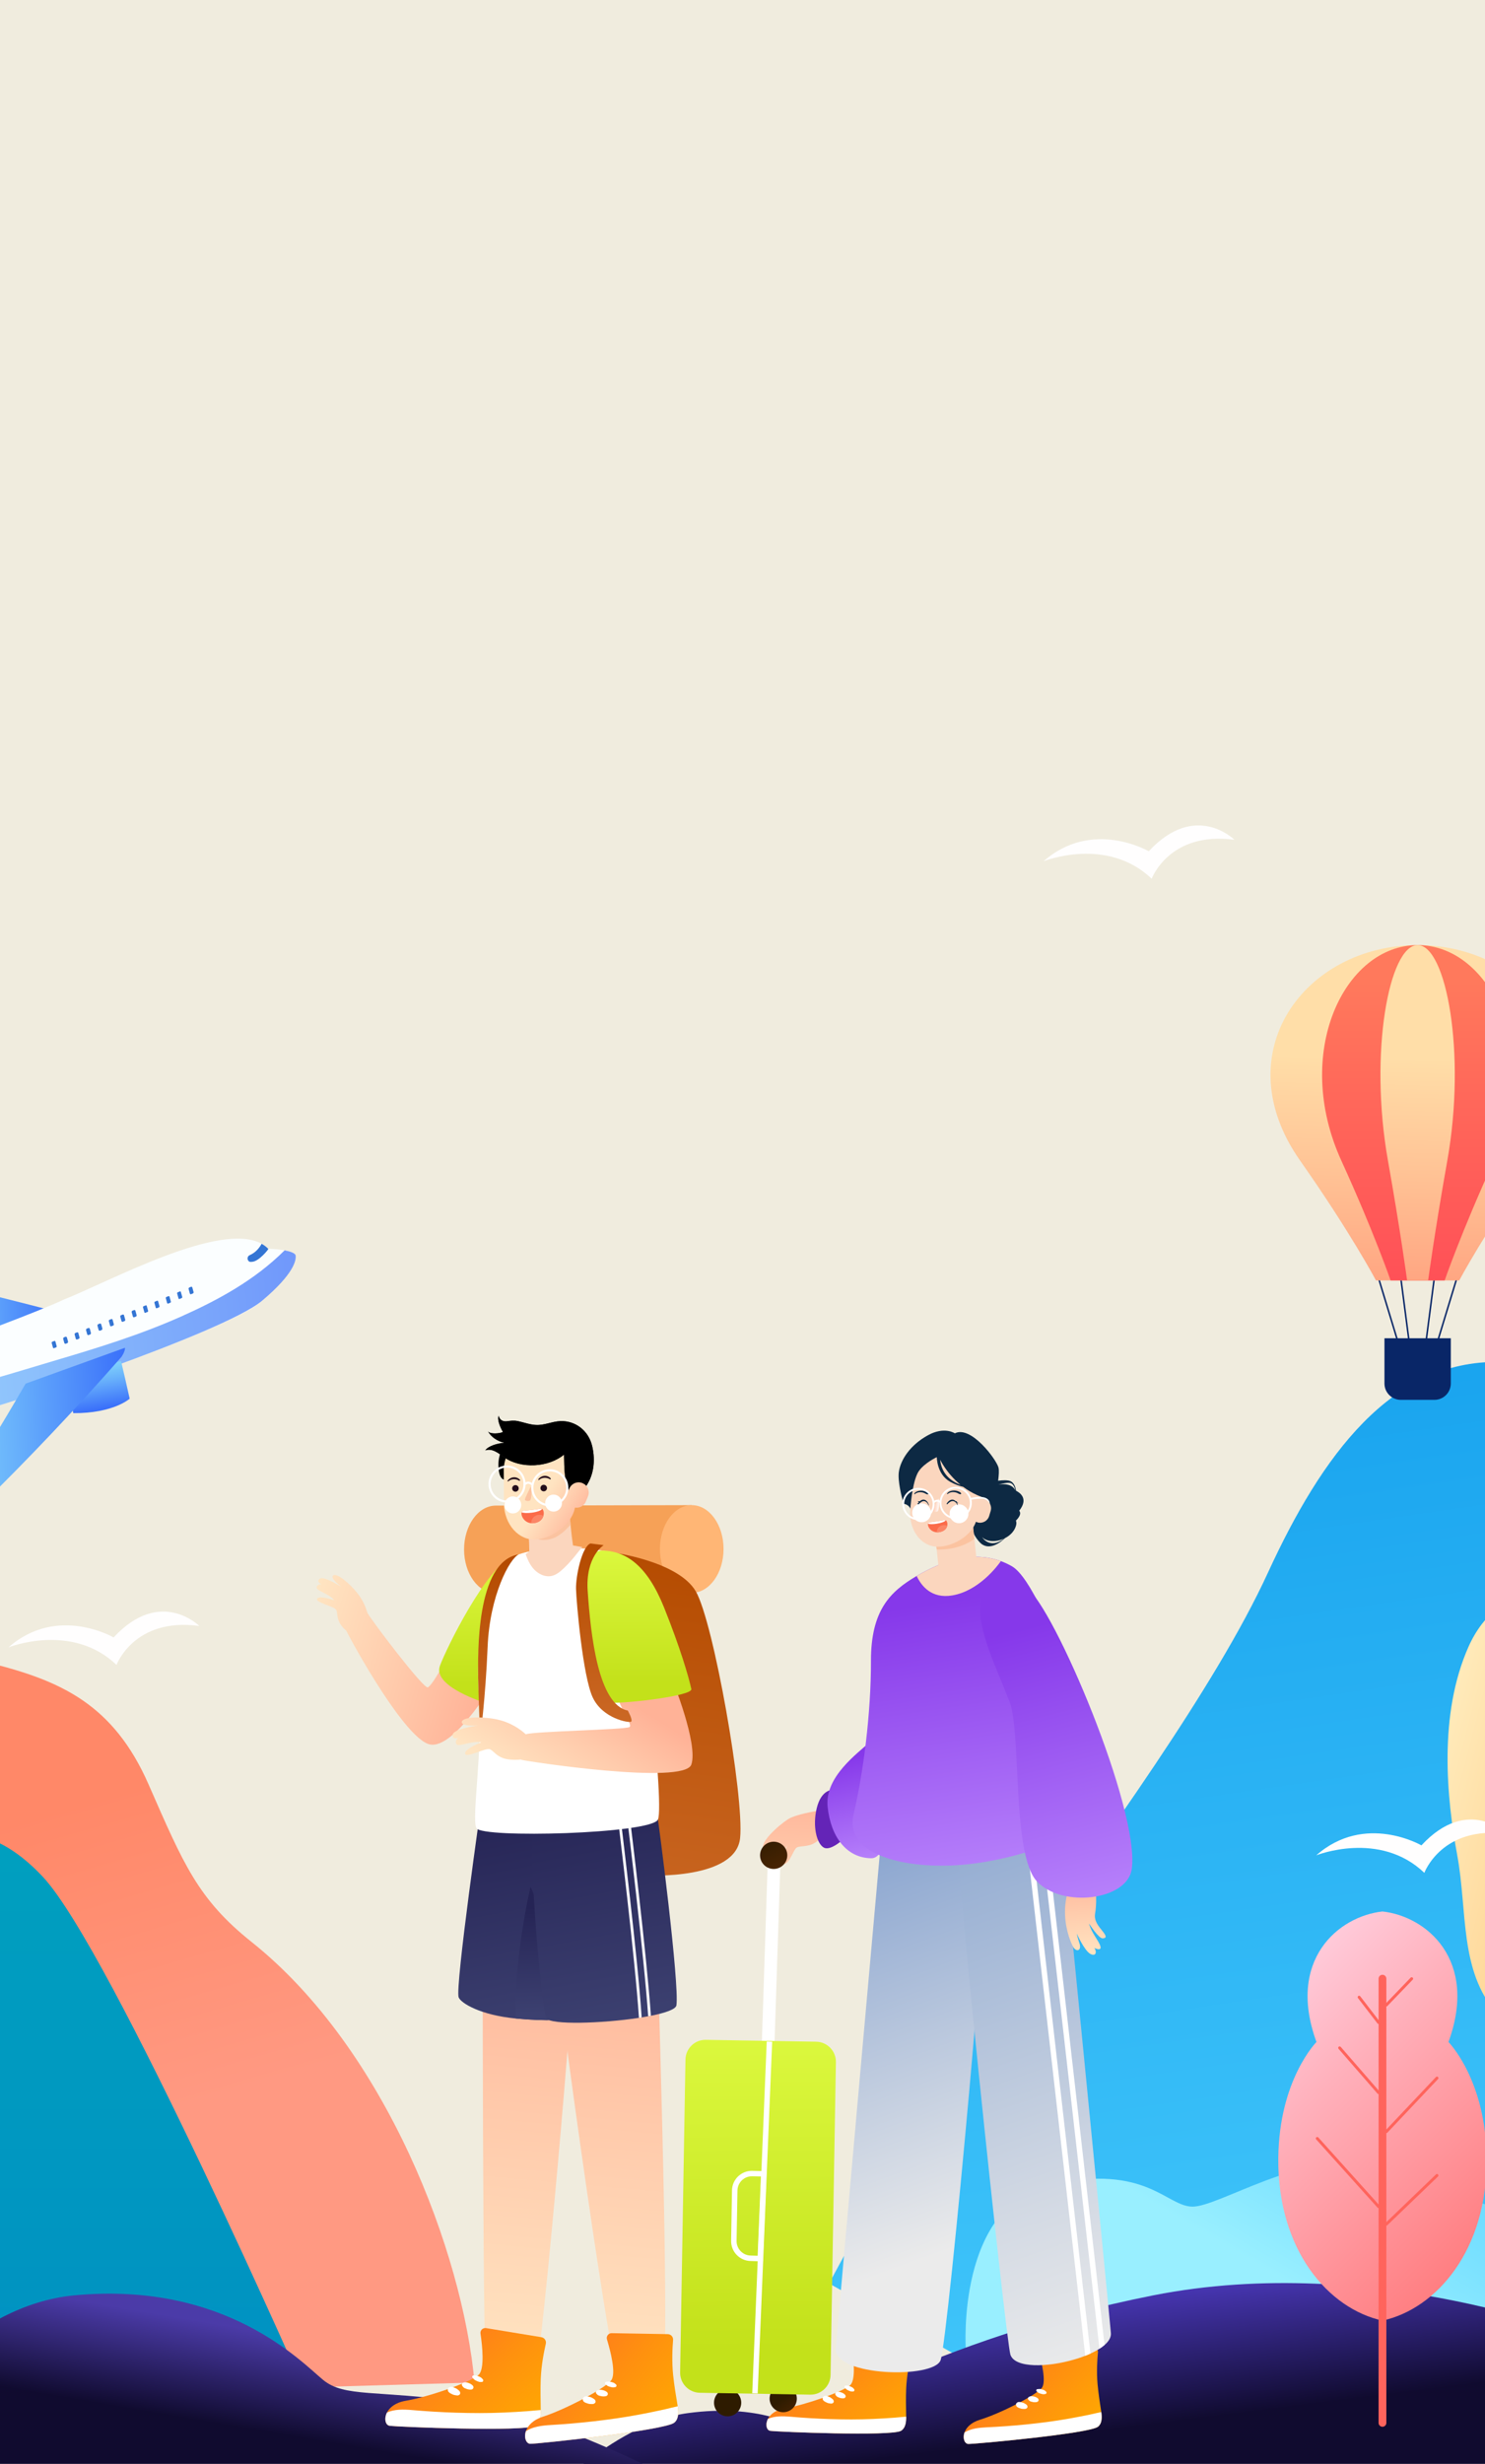 <svg width="360" height="597" viewBox="0 0 360 597" fill="none" xmlns="http://www.w3.org/2000/svg">
<path d="M360 0H0V597H360V0Z" fill="#F0ECDE"/>
<path d="M-27.606 413.443C-27.606 413.443 -18.756 398.811 -1.998 403.058C14.759 407.306 27.505 412.971 36 432.326C44.495 451.681 47.969 460.158 61.017 470.56C93.586 496.524 112.205 545.892 115.034 577.282L57.977 578.932L-27.61 413.439L-27.606 413.443Z" fill="url(#paint0_linear_175_3908)"/>
<path d="M75.052 581.921H-94.537V390.464C-89.72 384.426 -83.593 379.816 -75.999 379.362C-72.895 379.175 -69.855 380.132 -66.895 381.941C-47.372 393.878 -31.504 442.923 -25.198 444.974C-17.938 447.335 -6.139 437.144 10.383 454.75C26.905 472.352 75.052 581.921 75.052 581.921Z" fill="url(#paint1_linear_175_3908)"/>
<path d="M389.803 342.806V576.744C381.094 579.127 372.11 581.579 363.273 583.994H255.531L201 553.283C201 553.283 228.378 501.831 247.733 473.981C267.084 446.128 294.395 409.312 307.412 380.987C320.426 352.666 337.261 329.536 363.467 330.007C371.941 330.158 381.192 335.543 389.803 342.806Z" fill="url(#paint2_linear_175_3908)"/>
<path d="M406.707 398.952C399.335 382.43 381.367 382.902 381.367 382.902C381.367 382.902 363.399 382.43 356.026 398.952C348.654 415.474 350.727 435.772 353.26 449.461C355.794 463.15 353.721 477.546 362.934 487.931C372.147 498.316 381.363 503.51 381.363 503.51C381.363 503.51 390.576 498.316 399.792 487.931C409.005 477.546 406.933 463.15 409.466 449.461C412 435.772 414.073 415.474 406.7 398.952H406.707Z" fill="url(#paint3_linear_175_3908)"/>
<path d="M234.13 569.122C234.13 569.122 231.769 534.192 254.9 529.234C278.03 524.279 282.749 534.664 289.122 534.664C295.495 534.664 315.318 521.446 331.84 524.279C348.362 527.112 357.765 538.348 377.637 534.664C397.509 530.979 412.936 521.682 422.177 534.664C431.418 547.646 420.192 574.316 420.192 574.316L234.13 569.122Z" fill="url(#paint4_linear_175_3908)"/>
<path d="M385.229 566.761L365.586 597H141.417C148.082 591.813 157.4 585.957 166.715 584.697C184.18 582.34 193.15 588.002 193.15 588.002C193.15 588.002 225.722 566.817 279.532 556.169C333.345 545.52 385.229 566.761 385.229 566.761Z" fill="url(#paint5_linear_175_3908)"/>
<path d="M351.145 494.775C358.394 474.949 345.895 464.329 335.144 463.15C324.394 464.329 311.89 474.949 319.143 494.775C319.143 494.775 310.092 503.886 309.892 522.861C309.652 545.284 322.141 559.445 335.144 562.278C348.147 559.445 360.636 545.284 360.397 522.861C360.196 503.886 351.145 494.775 351.145 494.775Z" fill="url(#paint6_linear_175_3908)"/>
<path d="M335.144 588.002C334.623 588.002 334.201 587.58 334.201 587.059V479.432C334.201 478.912 334.623 478.489 335.144 478.489C335.665 478.489 336.087 478.912 336.087 479.432V587.059C336.087 587.58 335.665 588.002 335.144 588.002Z" fill="#FF645C"/>
<path d="M336.087 539.263C335.996 539.263 335.904 539.228 335.834 539.154C335.7 539.013 335.704 538.792 335.844 538.658L348.119 526.858C348.26 526.725 348.481 526.728 348.615 526.869C348.749 527.01 348.745 527.231 348.605 527.365L336.33 539.165C336.263 539.231 336.175 539.263 336.087 539.263Z" fill="#FF645C"/>
<path d="M334.201 535.016C334.106 535.016 334.007 534.977 333.941 534.899L319.073 518.378C318.942 518.233 318.953 518.012 319.097 517.881C319.242 517.751 319.463 517.762 319.593 517.906L334.461 534.428C334.592 534.572 334.581 534.794 334.437 534.924C334.37 534.984 334.285 535.016 334.201 535.016Z" fill="#FF645C"/>
<path d="M336.087 516.84C335.999 516.84 335.915 516.808 335.845 516.745C335.704 516.611 335.697 516.389 335.83 516.249L348.105 503.267C348.239 503.126 348.46 503.119 348.601 503.253C348.742 503.387 348.749 503.608 348.615 503.749L336.341 516.731C336.27 516.805 336.179 516.84 336.084 516.84H336.087Z" fill="#FF645C"/>
<path d="M334.201 507.398C334.102 507.398 334.004 507.356 333.937 507.279L324.495 496.422C324.369 496.275 324.383 496.053 324.531 495.926C324.678 495.8 324.9 495.814 325.027 495.961L334.468 506.818C334.595 506.965 334.581 507.187 334.433 507.314C334.366 507.37 334.285 507.402 334.201 507.402V507.398Z" fill="#FF645C"/>
<path d="M334.201 490.405C334.095 490.405 333.99 490.359 333.923 490.268L329.204 484.13C329.084 483.976 329.116 483.754 329.267 483.638C329.422 483.518 329.64 483.546 329.76 483.701L334.479 489.838C334.599 489.993 334.567 490.215 334.416 490.331C334.352 490.38 334.275 490.405 334.201 490.405Z" fill="#FF645C"/>
<path d="M336.087 486.157C335.999 486.157 335.911 486.126 335.844 486.059C335.704 485.925 335.7 485.7 335.834 485.563L341.971 479.19C342.105 479.049 342.33 479.045 342.467 479.179C342.608 479.313 342.612 479.538 342.478 479.675L336.341 486.048C336.27 486.119 336.179 486.157 336.087 486.157Z" fill="#FF645C"/>
<path d="M334.195 309.062L333.842 309.17L338.586 324.775L338.94 324.668L334.195 309.062Z" fill="#092667"/>
<path d="M353.168 309.072L348.423 324.678L348.777 324.785L353.521 309.18L353.168 309.072Z" fill="#092667"/>
<path d="M339.704 309.111L339.338 309.158L341.373 324.763L341.739 324.716L339.704 309.111Z" fill="#092667"/>
<path d="M347.6 309.077L345.571 324.682L345.937 324.73L347.967 309.124L347.6 309.077Z" fill="#092667"/>
<path d="M335.621 324.264H351.71V335.222C351.71 337.407 349.936 339.181 347.751 339.181H339.583C337.398 339.181 335.624 337.407 335.624 335.222V324.264H335.621Z" fill="#092667"/>
<path d="M343.665 229C316.28 229 296.823 255.125 315.2 281.247C327.376 298.557 333.576 310.255 333.576 310.255H353.754C353.754 310.255 359.955 298.561 372.131 281.247C390.507 255.122 371.05 229 343.665 229Z" fill="url(#paint7_linear_175_3908)"/>
<path d="M343.665 229C325.884 229 313.25 255.125 325.183 281.247C333.091 298.557 337.116 310.255 337.116 310.255H350.218C350.218 310.255 354.243 298.561 362.151 281.247C374.084 255.122 361.45 229 343.669 229H343.665Z" fill="url(#paint8_linear_175_3908)"/>
<path d="M343.665 229C336.747 229 331.831 255.125 336.476 281.247C339.551 298.557 341.117 310.255 341.117 310.255H346.216C346.216 310.255 347.782 298.561 350.858 281.247C355.5 255.122 350.584 229 343.669 229H343.665Z" fill="url(#paint9_linear_175_3908)"/>
<path d="M200.298 438.422C200.298 438.422 193.257 439.361 191.022 440.804C188.787 442.247 183.456 446.895 185.36 448.331C185.36 448.331 184.403 449.925 184.931 450.457C185.458 450.988 186.532 449.88 186.532 449.88C186.532 449.88 186.268 451.393 187.137 451.34C188.006 451.287 190.934 447.043 190.934 447.043C190.934 447.043 188.481 451.512 189.97 451.629C191.458 451.745 192.292 448.088 193.218 447.617C194.14 447.145 196.378 447.708 198.352 445.91C199.2 445.139 200.594 443.809 200.594 443.809L200.305 438.422H200.298Z" fill="url(#paint10_linear_175_3908)"/>
<path d="M201.755 433.71C201.755 433.71 199.119 433.583 198.011 438.063C196.902 442.542 198.021 446.769 199.732 447.68C201.445 448.592 204.792 445.344 204.792 445.344L201.752 433.71H201.755Z" fill="#6424B7"/>
<path d="M211.028 421.938C207.977 424.81 199.886 430.476 200.632 437.757C201.378 445.037 205.207 450.175 211.186 450.253C217.165 450.327 214.181 428.167 214.181 428.167L211.028 421.938Z" fill="url(#paint11_linear_175_3908)"/>
<path d="M186.711 588.984C188.305 589.234 216.13 590.349 218.421 588.984C219.407 588.396 219.702 587.129 219.677 585.556C219.642 583.469 219.582 581.017 219.677 578.74C219.804 575.696 220.406 572.733 220.779 571.132C220.934 570.463 220.494 569.805 219.818 569.696L207.759 567.711C207.051 567.595 206.435 568.2 206.541 568.908C206.928 571.476 207.512 576.699 206.098 577.927C204.201 579.57 195.259 582.706 190.244 583.547C187.996 583.927 186.729 585.004 186.159 586.102C185.472 587.46 185.831 588.839 186.711 588.984Z" fill="url(#paint12_linear_175_3908)"/>
<path d="M205.038 578.025C205.2 578.025 205.362 578.025 205.524 578.036C205.718 578.05 205.908 578.142 206.087 578.208C206.27 578.275 206.457 578.37 206.625 578.469C206.791 578.564 206.921 578.743 207.051 578.884C207.241 579.092 207.115 579.458 206.815 579.454C206.629 579.454 206.404 579.479 206.224 579.422C206.041 579.363 205.841 579.292 205.668 579.204C205.503 579.12 205.299 579.035 205.162 578.909C205.042 578.796 204.933 578.669 204.824 578.55C204.648 578.363 204.767 578.022 205.038 578.029V578.025Z" fill="white"/>
<path d="M202.786 579.616C202.857 579.591 202.93 579.567 203.001 579.546C203.117 579.514 203.237 579.514 203.356 579.525C203.571 579.542 203.775 579.623 203.979 579.69C204.18 579.753 204.373 579.855 204.549 579.975C204.644 580.038 204.729 580.119 204.813 580.197C204.989 580.352 205.088 580.637 204.943 580.851C204.866 580.967 204.771 581.052 204.637 581.091C204.567 581.108 204.493 581.108 204.419 581.112C204.285 581.119 204.176 581.115 204.042 581.098C203.881 581.073 203.726 581.052 203.571 580.992C203.497 580.964 203.42 580.932 203.346 580.904C203.23 580.858 203.099 580.82 202.997 580.753C202.86 580.661 202.744 580.566 202.652 580.429C202.614 580.369 202.575 580.309 202.536 580.25C202.381 580.007 202.54 579.704 202.79 579.623L202.786 579.616Z" fill="white"/>
<path d="M199.665 580.668C199.799 580.573 199.932 580.506 200.105 580.503C200.2 580.503 200.295 580.528 200.39 580.542C200.436 580.549 200.481 580.556 200.527 580.57C200.692 580.623 200.854 580.696 201.016 580.76C201.263 580.858 201.512 581.024 201.713 581.2C201.78 581.256 201.847 581.316 201.91 581.376C202.023 581.485 202.086 581.608 202.114 581.763C202.149 581.967 202.09 582.15 201.91 582.266C201.783 582.347 201.646 582.396 201.491 582.389C201.407 582.386 201.319 582.372 201.234 582.361C200.96 582.329 200.664 582.266 200.414 582.143C200.253 582.062 200.084 581.988 199.929 581.896C199.855 581.851 199.774 581.777 199.704 581.721C199.63 581.661 199.577 581.615 199.521 581.52C199.443 581.386 199.436 581.242 199.419 581.094C199.397 580.915 199.531 580.763 199.661 580.672L199.665 580.668Z" fill="white"/>
<path d="M186.711 588.984C188.305 589.233 216.13 590.349 218.421 588.984C219.407 588.396 219.702 587.129 219.678 585.556C218.752 585.609 217.823 585.736 216.915 585.799C215.166 585.929 213.41 586.031 211.661 586.109C208.153 586.263 204.641 586.249 201.132 586.137C197.965 586.035 194.794 585.845 191.634 585.567C189.773 585.408 187.799 585.359 186.162 586.102C185.476 587.46 185.835 588.839 186.715 588.984H186.711Z" fill="white"/>
<path d="M234.746 592.168C236.361 592.204 264.088 589.649 266.178 587.995C267.075 587.284 267.202 585.985 266.973 584.434C266.664 582.368 266.28 579.943 266.076 577.677C265.801 574.644 266.006 571.628 266.167 569.988C266.234 569.305 265.714 568.71 265.027 568.689L252.809 568.309C252.095 568.288 251.56 568.967 251.761 569.654C252.482 572.149 253.749 577.251 252.51 578.652C250.846 580.531 242.396 584.817 237.533 586.309C235.355 586.981 234.239 588.217 233.82 589.381C233.317 590.817 233.859 592.14 234.746 592.165V592.168Z" fill="url(#paint13_linear_175_3908)"/>
<path d="M251.472 578.891C251.63 578.874 251.792 578.849 251.954 578.838C252.148 578.828 252.348 578.891 252.535 578.933C252.725 578.976 252.922 579.046 253.101 579.12C253.277 579.194 253.429 579.352 253.576 579.475C253.794 579.655 253.714 580.035 253.418 580.07C253.235 580.091 253.013 580.147 252.83 580.116C252.64 580.081 252.433 580.038 252.25 579.971C252.074 579.908 251.863 579.855 251.711 579.746C251.578 579.651 251.454 579.539 251.328 579.433C251.127 579.271 251.201 578.919 251.472 578.888V578.891Z" fill="white"/>
<path d="M249.449 580.763C249.515 580.732 249.582 580.693 249.653 580.665C249.765 580.615 249.881 580.601 250.001 580.594C250.216 580.584 250.43 580.64 250.638 580.675C250.846 580.71 251.05 580.788 251.24 580.883C251.342 580.936 251.437 581.003 251.532 581.066C251.725 581.196 251.859 581.464 251.746 581.696C251.687 581.819 251.602 581.917 251.472 581.974C251.405 582.002 251.331 582.012 251.261 582.023C251.131 582.048 251.022 582.062 250.884 582.058C250.719 582.058 250.564 582.055 250.402 582.012C250.325 581.995 250.244 581.974 250.166 581.953C250.047 581.925 249.91 581.903 249.8 581.851C249.653 581.78 249.526 581.699 249.413 581.576C249.368 581.523 249.322 581.467 249.276 581.414C249.09 581.196 249.209 580.876 249.445 580.76L249.449 580.763Z" fill="white"/>
<path d="M246.492 582.22C246.612 582.108 246.735 582.023 246.908 581.998C246.999 581.984 247.101 581.998 247.193 581.998C247.242 581.998 247.284 581.998 247.333 582.009C247.506 582.041 247.675 582.09 247.844 582.132C248.101 582.196 248.372 582.326 248.593 582.474C248.667 582.523 248.741 582.572 248.811 582.621C248.938 582.713 249.019 582.829 249.065 582.977C249.128 583.174 249.089 583.364 248.928 583.501C248.811 583.6 248.685 583.663 248.53 583.677C248.445 583.684 248.357 583.681 248.27 583.684C247.995 583.691 247.692 583.663 247.428 583.575C247.256 583.519 247.08 583.466 246.915 583.396C246.834 583.36 246.746 583.297 246.668 583.251C246.584 583.202 246.528 583.163 246.461 583.079C246.366 582.956 246.341 582.815 246.302 582.671C246.26 582.498 246.369 582.329 246.489 582.217L246.492 582.22Z" fill="white"/>
<path d="M234.746 592.168C236.361 592.204 264.088 589.649 266.178 587.995C267.075 587.284 267.202 585.985 266.973 584.434C266.062 584.61 265.157 584.856 264.267 585.039C262.55 585.398 260.825 585.729 259.101 586.035C255.642 586.651 252.162 587.101 248.667 587.449C245.514 587.766 242.347 587.995 239.176 588.136C237.311 588.224 235.348 588.435 233.82 589.385C233.317 590.821 233.859 592.144 234.746 592.168Z" fill="white"/>
<path d="M214.233 438.598C214.233 438.598 203.039 563.597 202.631 569.069C202.135 575.78 226.328 576.449 228.021 571.878C229.851 566.94 241.006 445.477 239.454 440.85C237.902 436.222 219.283 433.646 214.233 438.594V438.598Z" fill="url(#paint14_linear_175_3908)"/>
<path d="M267.769 568.186C267.41 568.496 266.995 568.802 266.537 569.094C266.115 569.365 265.657 569.622 265.168 569.875C264.911 570.009 264.64 570.139 264.359 570.266C264.218 570.333 264.067 570.393 263.922 570.459C263.651 570.579 263.38 570.692 263.095 570.804C262.652 570.977 262.195 571.142 261.727 571.3C261.308 571.441 260.885 571.571 260.456 571.698C253.942 573.612 246.025 573.855 244.944 570.526C243.864 567.211 230.168 438.608 231.487 434.769C232.797 430.93 254.491 428.526 256.511 434.769C256.511 434.769 268.719 558.428 269.307 565.318C269.391 566.31 268.81 567.285 267.772 568.19L267.769 568.186Z" fill="url(#paint15_linear_175_3908)"/>
<path d="M264.359 570.262C264.218 570.329 264.067 570.389 263.923 570.456C263.652 570.576 263.381 570.688 263.096 570.801L248.34 441.385L249.649 441.24L264.359 570.266V570.262Z" fill="white"/>
<path d="M267.769 568.186C267.41 568.496 266.995 568.802 266.537 569.094L252 441.543L253.316 441.399L267.769 568.186Z" fill="white"/>
<path d="M265.724 439.653C261.857 445.002 247.242 450.502 233.849 451.787C220.455 453.071 204.525 449.802 206.921 439.653C209.317 429.504 211.161 415.027 211.14 402.524C211.112 390.172 215.792 385.629 222.222 381.857C222.303 381.811 222.38 381.765 222.461 381.719C227.261 378.932 234.992 375.463 242.639 378.257C243.547 378.587 244.448 379.01 245.345 379.527C253.826 384.426 269.584 434.311 265.724 439.653Z" fill="url(#paint16_linear_175_3908)"/>
<path d="M242.639 378.257C241.819 379.429 237.283 385.499 230.829 386.572C225.878 387.392 223.401 384.362 222.225 381.86C222.306 381.814 222.384 381.769 222.465 381.723C227.264 378.936 234.996 375.466 242.643 378.26L242.639 378.257Z" fill="#FBD6BE"/>
<path d="M260.002 454.912C260.002 454.912 258.352 458.529 258.194 462.555C258.035 466.581 259.306 470.1 260.104 471.62C260.9 473.14 262.283 472.665 261.691 470.885C261.1 469.104 261.044 468.523 261.044 468.523C261.044 468.523 262.884 472.665 264.334 473.429C265.781 474.193 265.925 472.767 265.267 471.976C265.267 471.976 267.118 472.905 266.769 471.596C266.421 470.287 264.549 468.281 264.007 466.067C264.007 466.067 266.347 469.738 267.336 469.664C268.325 469.59 268.226 469.104 267.308 467.953C266.389 466.799 265.158 465.462 265.478 463.636C265.802 461.809 266.034 457.428 264.838 456.608C263.638 455.785 260.006 454.915 260.006 454.915L260.002 454.912Z" fill="url(#paint17_linear_175_3908)"/>
<path d="M237.625 390.01C237.533 396.151 241.886 404.917 244.747 412.321C247.605 419.721 245.264 449.334 251.359 455.841C257.451 462.344 273.315 460.511 274.374 452.829C276.341 438.566 255.561 389.359 248.748 384.549C241.935 379.738 237.709 384.549 237.628 390.01H237.625Z" fill="url(#paint18_linear_175_3908)"/>
<path d="M187.749 495.388L184.67 495.504L186.183 449.165L189.263 449.049L187.749 495.388Z" fill="white"/>
<path d="M190.557 448.169C191.318 449.827 190.589 451.783 188.932 452.544C187.274 453.304 185.318 452.575 184.558 450.918C183.797 449.26 184.526 447.304 186.183 446.544C187.841 445.783 189.797 446.512 190.557 448.169Z" fill="url(#paint19_linear_175_3908)"/>
<path d="M192.873 579.806C193.633 581.463 192.905 583.42 191.247 584.18C189.59 584.94 187.633 584.212 186.873 582.554C186.113 580.897 186.841 578.94 188.499 578.18C190.156 577.42 192.113 578.148 192.873 579.806Z" fill="url(#paint20_linear_175_3908)"/>
<path d="M179.395 580.798C180.155 582.456 179.427 584.412 177.769 585.172C176.112 585.933 174.155 585.204 173.395 583.547C172.635 581.889 173.363 579.933 175.021 579.173C176.678 578.412 178.635 579.141 179.395 580.798Z" fill="url(#paint21_linear_175_3908)"/>
<path d="M196.406 580.225L169.654 579.767C166.973 579.722 164.833 577.508 164.879 574.827L166.174 499.023C166.22 496.341 168.433 494.202 171.115 494.248L197.866 494.705C200.548 494.751 202.688 496.964 202.642 499.646L201.347 575.449C201.301 578.131 199.088 580.271 196.406 580.225Z" fill="url(#paint22_linear_175_3908)"/>
<path d="M185.874 494.645L182.361 579.884L183.68 579.939L187.193 494.699L185.874 494.645Z" fill="white"/>
<path d="M182.355 525.989C179.698 525.944 177.502 528.062 177.453 530.726L177.241 542.94C177.199 545.604 179.321 547.797 181.978 547.842L184.931 547.934L185.831 526.074L182.351 525.993L182.355 525.989ZM183.671 546.572L182.02 546.523C181.07 546.509 180.197 546.125 179.55 545.457C178.899 544.781 178.551 543.894 178.565 542.962L178.776 530.747C178.793 529.41 179.599 528.185 180.817 527.626C181.295 527.404 181.809 527.302 182.334 527.309L184.463 527.358L183.671 546.576V546.572Z" fill="white"/>
<path d="M247.087 361.696C246.855 361.513 246.598 361.355 246.327 361.214C246.186 360.338 245.841 359.296 244.979 358.895C244.332 358.592 243.153 358.628 241.977 358.779C240.257 358.997 238.55 359.458 238.55 359.458C238.55 359.458 238.508 359.511 238.434 359.609C238.17 359.965 237.491 360.922 236.833 362.238C236.713 362.477 236.593 362.727 236.477 362.988C236.298 363.396 236.122 363.825 235.967 364.279C235.714 365.022 235.502 365.81 235.386 366.626C235.386 366.633 235.386 366.64 235.386 366.644C235.365 366.795 235.348 366.947 235.33 367.098C235.217 368.217 235.284 369.375 235.636 370.518C235.749 370.891 235.893 371.261 236.073 371.627C236.073 371.627 236.08 371.641 236.083 371.648C236.428 372.352 236.9 373.041 237.519 373.703C239.694 376.012 242.614 373.657 243.635 372.686C244.87 372.06 245.908 371.036 246.302 369.677C246.44 369.209 246.419 368.798 246.288 368.428C246.345 368.379 246.401 368.326 246.454 368.27C247.481 367.165 247.446 366.471 247.08 366.046C247.984 364.913 248.882 363.118 247.087 361.693V361.696ZM238.089 372.443C239.204 373.636 241.509 373.682 243.417 372.799C240 375.466 238.166 372.57 238.089 372.443ZM242.044 359.694C243.297 359.377 244.497 359.169 245.007 359.349C245.641 359.578 245.993 360.387 246.183 361.144C245.401 359.655 243.688 359.462 242.044 359.694Z" fill="#0D2943"/>
<path d="M233.736 383.018L231.685 383.229C229.682 383.433 227.979 383.982 227.719 381.529L227.515 379.594L227.462 379.08L227.134 375.962L227.082 375.463L227.036 375.026V374.984L227.008 374.759L226.631 371.205L226.427 369.269L226.371 368.741L226.248 367.58L229.651 367.232L230.235 367.172L234.278 366.76L234.771 366.711L235.285 366.658L235.383 366.647L235.548 366.63L235.556 366.679L235.693 367.96L235.918 370.1L236.083 371.651L236.365 374.305L236.597 376.536L236.801 378.362L236.889 379.143L237.083 380.896C237.34 383.352 235.742 382.814 233.74 383.014L233.736 383.018Z" fill="#FBD6BE"/>
<path d="M235.548 366.612L236.199 372.873C232.645 375.48 228.352 375.501 227.082 375.441L226.958 374.417L226.916 374.009L226.244 367.58L235.545 366.612H235.548Z" fill="#FBC3A0"/>
<path d="M226.469 374.706C230.154 375.251 236.185 372.257 236.879 367.569L238.353 360.531C239.046 355.84 235.809 351.477 231.118 350.784C226.427 350.09 222.063 353.328 221.37 358.019L220.744 365.183C220.051 369.874 222.644 374.143 226.473 374.706H226.469Z" fill="#FBD6BE"/>
<path d="M242.062 355.601C241.548 353.609 235.365 345.311 231.477 347.296C231.477 347.296 228.961 345.551 224.952 347.761C220.628 350.147 218.361 353.676 217.914 356.558C217.555 358.846 218.671 362.995 218.984 364.082C219.03 364.254 219.062 364.349 219.062 364.349C219.062 364.349 220.314 364.518 220.691 365.56C220.691 365.56 220.747 364.687 220.895 363.463C220.895 363.459 220.895 363.456 220.895 363.452C220.983 362.727 221.103 361.879 221.261 361.01C221.581 359.257 222.06 357.438 222.757 356.432C224.122 354.464 227.106 353.064 227.106 353.064C227.106 353.064 227.078 357.188 230.301 359.008C231.494 359.68 232.585 360.053 233.486 360.257C234.461 360.989 235.573 361.671 236.833 362.238C237.178 362.393 237.533 362.541 237.899 362.674C238.406 362.864 238.937 363.033 239.493 363.181L239.546 363.705L239.553 363.783L239.803 366.299C239.803 366.299 239.919 365.564 240.243 365.155C240.383 364.976 240.563 364.856 240.792 364.891C240.792 364.891 241.608 361.555 241.974 358.779C242.15 357.449 242.224 356.245 242.058 355.601H242.062ZM227.919 353.676C227.919 353.676 229.418 356.949 232.863 359.771C230.741 358.979 228.267 357.287 227.919 353.676Z" fill="#0D2943"/>
<path d="M232.367 361.369C232.019 361.232 231.621 361.147 231.181 361.161C230.435 361.186 229.703 361.503 229.584 361.964C229.569 362.023 229.707 362.055 229.756 361.995C229.999 361.696 230.653 361.495 231.185 361.531C231.47 361.548 231.748 361.605 231.976 361.7C232.237 361.809 232.434 361.974 232.74 362.044C232.87 362.076 232.997 362.016 233.004 361.935C233.025 361.689 232.677 361.496 232.367 361.372V361.369Z" fill="#0D2943"/>
<path d="M224.407 361.401C224.059 361.263 223.661 361.179 223.221 361.193C222.472 361.218 221.743 361.534 221.623 361.995C221.609 362.055 221.747 362.087 221.796 362.027C222.039 361.728 222.693 361.527 223.225 361.562C223.51 361.58 223.788 361.636 224.016 361.731C224.277 361.84 224.474 362.006 224.78 362.076C224.91 362.108 225.037 362.048 225.044 361.967C225.065 361.721 224.717 361.527 224.407 361.404V361.401Z" fill="#0D2943"/>
<path style="mix-blend-mode:multiply" d="M227.43 363.234C227.162 363.853 226.057 365.708 226.149 366.028C226.24 366.348 226.99 366.373 227.257 366.236C227.792 365.958 227.771 362.453 227.433 363.234H227.43Z" fill="url(#paint23_linear_175_3908)"/>
<path d="M227.99 364.226C227.937 364.226 227.884 364.209 227.838 364.17C227.353 363.734 227.092 363.73 226.497 364.149C226.395 364.223 226.258 364.195 226.184 364.096C226.114 363.994 226.139 363.857 226.237 363.783C226.997 363.244 227.493 363.259 228.134 363.839C228.225 363.924 228.232 364.064 228.151 364.156C228.106 364.205 228.046 364.23 227.986 364.23L227.99 364.226Z" fill="white"/>
<path d="M231.684 368.062C231.523 368.062 231.361 368.052 231.195 368.03C229.059 367.767 227.535 365.813 227.799 363.674C228.063 361.538 230.02 360.014 232.156 360.278C233.191 360.405 234.116 360.929 234.757 361.752C235.397 362.576 235.679 363.6 235.552 364.635C235.425 365.669 234.901 366.591 234.077 367.235C233.384 367.774 232.55 368.062 231.684 368.062ZM231.674 360.7C229.957 360.7 228.461 361.985 228.246 363.734C228.011 365.627 229.358 367.355 231.252 367.591C232.17 367.703 233.074 367.453 233.803 366.887C234.531 366.32 234.996 365.5 235.108 364.585C235.221 363.67 234.971 362.762 234.405 362.034C233.838 361.306 233.018 360.841 232.103 360.728C231.959 360.711 231.818 360.7 231.674 360.7Z" fill="white"/>
<path d="M222.651 368.326C222.493 368.326 222.331 368.315 222.169 368.298C220.033 368.034 218.509 366.081 218.773 363.941C219.037 361.805 220.994 360.281 223.13 360.545C225.266 360.809 226.79 362.766 226.526 364.902C226.279 366.876 224.594 368.326 222.655 368.326H222.651ZM222.648 360.964C220.93 360.964 219.435 362.249 219.22 363.998C218.984 365.891 220.336 367.619 222.225 367.854C224.119 368.087 225.846 366.739 226.082 364.849C226.318 362.956 224.967 361.228 223.077 360.992C222.933 360.975 222.792 360.964 222.651 360.964H222.648Z" fill="white"/>
<path d="M229.629 369.713C229.471 370.388 228.894 371.085 227.599 371.257C227.434 371.278 227.275 371.286 227.127 371.278C225.625 371.212 224.78 369.836 224.984 369.195C225.037 369.026 225.164 368.91 225.368 368.878C225.945 368.798 228.253 368.513 228.929 368.305C229.042 368.27 229.151 368.284 229.249 368.337C229.573 368.509 229.774 369.1 229.633 369.713H229.629Z" fill="#FB6B4A"/>
<path d="M229.629 369.712C229.471 370.388 228.894 371.085 227.599 371.257C227.433 371.278 227.275 371.285 227.127 371.278C227.117 371.18 227.12 371.078 227.131 370.976C227.233 370.078 228.099 369.442 229.059 369.551C229.263 369.575 229.453 369.628 229.629 369.709V369.712Z" fill="#FB8667"/>
<path d="M229.246 368.337C229.228 368.632 228.289 369.005 227.089 369.192C226.184 369.332 225.379 369.325 224.981 369.195C225.034 369.026 225.16 368.91 225.365 368.878C225.942 368.798 228.25 368.513 228.926 368.305C229.038 368.27 229.148 368.284 229.246 368.337Z" fill="white"/>
<path style="mix-blend-mode:multiply" d="M225.713 366.493C225.741 367.756 224.741 368.801 223.482 368.833C222.218 368.861 221.173 367.861 221.141 366.602C221.113 365.338 222.113 364.293 223.373 364.261C224.636 364.233 225.681 365.233 225.713 366.493Z" fill="url(#paint24_radial_175_3908)"/>
<path style="mix-blend-mode:multiply" d="M234.774 366.735C234.802 367.999 233.803 369.044 232.543 369.076C231.28 369.104 230.235 368.104 230.203 366.845C230.175 365.581 231.174 364.536 232.434 364.504C233.698 364.476 234.743 365.476 234.774 366.735Z" fill="url(#paint25_radial_175_3908)"/>
<path d="M239.747 364.701C239.624 364.701 239.522 364.603 239.522 364.476C239.522 364.068 239.384 363.762 239.099 363.544C238.026 362.717 235.348 363.417 235.32 363.424C235.2 363.456 235.077 363.385 235.045 363.266C235.014 363.146 235.084 363.023 235.204 362.991C235.323 362.959 238.124 362.231 239.37 363.188C239.764 363.491 239.965 363.924 239.965 364.476C239.965 364.599 239.863 364.701 239.74 364.701H239.747Z" fill="white"/>
<path d="M236.928 368.861C238.149 369.23 239.433 368.537 239.799 367.32L240.165 366.109C240.281 365.718 240.292 365.321 240.208 364.948C240.095 364.444 239.82 363.987 239.419 363.66C239.419 363.66 239.426 363.579 238.698 363.262C238.673 363.252 238.649 363.241 238.624 363.234C238.427 363.174 238.226 363.142 238.029 363.135C237.966 363.135 237.903 363.135 237.839 363.135C237.786 363.135 237.73 363.142 237.677 363.149C237.628 363.153 237.582 363.16 237.537 363.174C237.47 363.185 237.403 363.202 237.336 363.22C236.977 363.318 236.65 363.501 236.379 363.762C236.094 364.026 235.872 364.371 235.749 364.772L235.612 365.219L235.379 365.979C235.013 367.2 235.703 368.484 236.924 368.85L236.928 368.861Z" fill="#FBD6BE"/>
<path d="M222.408 364.198C222.433 364.198 222.458 364.198 222.482 364.195C222.507 364.191 222.531 364.195 222.556 364.191C222.598 364.191 222.633 364.166 222.672 364.142C222.7 364.1 222.729 364.054 222.76 364.012C222.732 364.008 222.7 364.001 222.676 363.98C222.637 363.952 222.602 363.917 222.57 363.871C222.538 363.825 222.556 363.73 222.595 363.73C222.63 363.73 222.665 363.73 222.7 363.73C222.739 363.734 222.781 363.751 222.82 363.762C222.824 363.762 222.824 363.762 222.82 363.762C222.824 363.762 222.831 363.762 222.834 363.762C222.848 363.762 222.862 363.765 222.876 363.769C222.883 363.769 222.89 363.772 222.897 363.776C222.901 363.776 222.908 363.776 222.912 363.776C222.919 363.776 222.922 363.776 222.915 363.776C222.929 363.776 222.943 363.783 222.957 363.786C223.277 363.47 223.647 363.304 224.034 363.375C224.499 363.456 224.963 363.906 225.185 364.67C225.206 364.747 225.139 364.8 225.114 364.73C224.858 364.093 224.418 363.734 223.992 363.716C223.489 363.695 223.049 364.131 222.637 364.532C222.574 364.596 222.479 364.444 222.538 364.342C222.546 364.328 222.556 364.318 222.563 364.304C222.542 364.311 222.517 364.321 222.493 364.314C222.465 364.307 222.436 364.29 222.408 364.269C222.387 364.251 222.391 364.188 222.415 364.191L222.408 364.198Z" fill="#0D2943"/>
<path d="M229.509 364.311C229.9 363.674 230.449 363.287 231.026 363.378C231.265 363.417 231.501 363.551 231.705 363.765C231.719 363.765 231.73 363.765 231.744 363.769C231.748 363.769 231.755 363.769 231.758 363.769C231.751 363.769 231.751 363.769 231.758 363.769C231.765 363.769 231.776 363.769 231.783 363.769C231.814 363.769 231.846 363.765 231.878 363.765C231.909 363.765 231.941 363.765 231.973 363.765C232.004 363.762 232.019 363.836 231.994 363.864C231.966 363.895 231.938 363.931 231.906 363.952C231.895 363.959 231.881 363.959 231.871 363.966C231.874 363.973 231.881 363.98 231.888 363.987C231.906 363.994 231.923 364.001 231.938 364.005C231.973 364.015 232.004 364.036 232.04 364.05C232.11 364.078 232.18 364.103 232.247 364.117C232.282 364.124 232.279 364.219 232.247 364.216C232.173 364.209 232.099 364.198 232.026 364.177C232.015 364.177 232.004 364.17 231.997 364.166C232.071 364.3 232.135 364.452 232.184 364.617C232.205 364.691 232.138 364.74 232.11 364.677C231.853 364.064 231.41 363.723 230.98 363.709C230.474 363.691 230.027 364.11 229.611 364.497C229.545 364.557 229.45 364.413 229.509 364.314V364.311Z" fill="#0D2943"/>
<path d="M155.8 597H-35.146C-25.233 581.632 -6.442 558.495 17.935 556.169C54.755 552.657 73.166 572.427 78.357 576.671C83.551 580.915 91.103 579.035 111.872 581.921C127.683 584.117 147.326 592.922 155.8 597Z" fill="url(#paint26_linear_175_3908)"/>
<path d="M279.196 212.92C279.196 212.92 283.443 201.357 299.258 203.479C299.258 203.479 289.816 194.037 278.488 206.262C278.488 206.262 264.799 198.288 253 208.673C253 208.673 268.343 202.536 279.199 212.92H279.196Z" fill="#FFFEFE"/>
<path d="M345.293 453.789C345.293 453.789 349.54 442.226 365.355 444.348C365.355 444.348 355.913 434.906 344.586 447.131C344.586 447.131 330.896 439.157 319.097 449.542C319.097 449.542 334.437 443.405 345.296 453.789H345.293Z" fill="#FFFEFE"/>
<path d="M28.249 403.407C28.249 403.407 32.496 391.844 48.311 393.966C48.311 393.966 38.87 384.524 27.542 396.749C27.542 396.749 13.853 388.775 2.053 399.16C2.053 399.16 17.396 393.023 28.253 403.407H28.249Z" fill="#FFFEFE"/>
<path d="M120.212 364.803L167.691 364.694V385.949L120.212 386.058C115.954 386.058 112.502 381.301 112.502 375.431C112.502 369.561 115.954 364.803 120.212 364.803Z" fill="#F6A157"/>
<path d="M167.694 385.949C171.953 385.949 175.405 381.191 175.405 375.322C175.405 369.452 171.953 364.694 167.694 364.694C163.436 364.694 159.984 369.452 159.984 375.322C159.984 381.191 163.436 385.949 167.694 385.949Z" fill="#FFB675"/>
<path d="M148.164 376.103C148.164 376.103 164.337 378.179 168.666 385.566C172.994 392.952 180.437 435.42 179.42 445.358C178.403 455.299 157.936 454.62 154.801 454.335C151.665 454.05 142.78 416.41 142.47 416.108C142.16 415.805 148.167 376.1 148.167 376.1L148.164 376.103Z" fill="url(#paint27_linear_175_3908)"/>
<path d="M159.066 463.069C159.066 463.069 162.5 567.774 160.804 573.299C159.727 576.808 150.701 576.512 149.254 573.299C147.396 569.168 133.595 472.148 134.101 466.465C134.851 458.054 159.066 463.069 159.066 463.069Z" fill="url(#paint28_linear_175_3908)"/>
<path d="M117.003 461.584C117.003 461.584 116.964 568.82 117.837 573.676C118.709 578.536 128.661 575.305 129.967 573.725C131.272 572.145 139.556 478.493 138.919 474.932C138.282 471.37 117.003 461.584 117.003 461.584Z" fill="url(#paint29_linear_175_3908)"/>
<path d="M111.196 483.962C111.71 485.341 116.457 488.265 125.044 489.082C131.871 489.722 138.339 489.701 139.841 488.251C140.288 487.815 140.651 486.84 140.943 485.443C143.304 474.231 141.147 436.025 141.073 435.68C140.999 435.297 116.813 436.06 116.813 436.06C116.813 436.06 110.264 481.488 111.193 483.962H111.196Z" fill="url(#paint30_linear_175_3908)"/>
<path d="M125.044 489.082C131.871 489.722 138.339 489.701 139.841 488.251C140.288 487.815 140.651 486.84 140.943 485.443L128.612 457.171C128.612 457.171 124.498 474.474 125.044 489.082Z" fill="url(#paint31_linear_175_3908)"/>
<path d="M132.483 489.022C133.426 490.669 145.929 490.296 154.899 488.923C155.124 488.892 155.343 488.856 155.557 488.818C156.099 488.733 156.627 488.638 157.134 488.54C157.359 488.508 157.577 488.462 157.788 488.42C161.343 487.713 163.848 486.837 163.982 485.883C164.714 480.601 159.787 442.148 159.002 437.348C159.002 437.348 156.205 437.289 152.323 437.327C152.105 437.327 151.88 437.334 151.651 437.334C151.137 437.341 150.609 437.355 150.068 437.362C149.849 437.369 149.624 437.377 149.409 437.384C140.96 437.567 129.882 438.274 129.126 440.681C127.894 444.605 131.019 486.446 132.49 489.025L132.483 489.022Z" fill="url(#paint32_linear_175_3908)"/>
<path d="M151.574 436.733C151.581 436.757 151.605 436.968 151.648 437.334C152.242 442.103 156.145 474.031 157.134 488.54C157.359 488.508 157.577 488.462 157.788 488.42C156.799 473.911 152.96 442.564 152.323 437.327C152.277 436.986 152.249 436.754 152.239 436.648L151.581 436.733H151.574Z" fill="white"/>
<path d="M149.325 436.733C149.332 436.764 149.357 436.982 149.402 437.38C150.015 442.359 153.96 474.65 154.896 488.923C155.121 488.892 155.339 488.857 155.554 488.818C154.611 474.527 150.726 442.743 150.06 437.362C150.022 437 149.987 436.761 149.976 436.652L149.321 436.736L149.325 436.733Z" fill="white"/>
<path d="M94.428 587.756C96.201 588.034 127.148 589.272 129.696 587.756C130.79 587.101 131.121 585.69 131.093 583.944C131.054 581.622 130.987 578.895 131.093 576.364C131.237 572.979 131.902 569.685 132.317 567.901C132.49 567.159 132.001 566.427 131.251 566.303L117.836 564.097C117.052 563.967 116.362 564.639 116.482 565.427C116.911 568.281 117.562 574.095 115.989 575.457C113.878 577.283 103.933 580.77 98.355 581.706C95.857 582.129 94.445 583.329 93.812 584.55C93.048 586.059 93.45 587.597 94.424 587.756H94.428Z" fill="url(#paint33_linear_175_3908)"/>
<path d="M114.814 575.566C114.993 575.566 115.173 575.566 115.352 575.576C115.567 575.59 115.778 575.692 115.979 575.766C116.183 575.844 116.387 575.946 116.577 576.058C116.763 576.167 116.904 576.364 117.048 576.519C117.26 576.751 117.119 577.156 116.785 577.153C116.577 577.153 116.327 577.181 116.13 577.117C115.926 577.051 115.704 576.973 115.511 576.875C115.324 576.78 115.102 576.688 114.948 576.547C114.814 576.424 114.694 576.28 114.571 576.146C114.374 575.939 114.508 575.558 114.81 575.566H114.814Z" fill="white"/>
<path d="M112.308 577.332C112.389 577.308 112.467 577.276 112.548 577.255C112.678 577.216 112.808 577.22 112.942 577.23C113.181 577.251 113.406 577.343 113.635 577.413C113.857 577.484 114.075 577.596 114.268 577.73C114.374 577.8 114.469 577.892 114.564 577.976C114.758 578.149 114.867 578.465 114.708 578.701C114.624 578.828 114.518 578.926 114.367 578.969C114.29 578.99 114.205 578.99 114.124 578.993C113.976 579 113.853 579 113.705 578.976C113.522 578.947 113.353 578.923 113.181 578.856C113.097 578.824 113.012 578.789 112.928 578.757C112.801 578.708 112.653 578.662 112.541 578.589C112.386 578.486 112.259 578.381 112.157 578.226C112.115 578.159 112.073 578.092 112.03 578.029C111.858 577.758 112.037 577.424 112.312 577.332H112.308Z" fill="white"/>
<path d="M108.835 578.504C108.983 578.398 109.134 578.325 109.324 578.321C109.43 578.321 109.535 578.349 109.641 578.363C109.694 578.37 109.743 578.377 109.792 578.395C109.975 578.455 110.158 578.536 110.338 578.606C110.612 578.715 110.89 578.898 111.115 579.095C111.189 579.159 111.263 579.225 111.333 579.292C111.46 579.415 111.53 579.553 111.559 579.722C111.597 579.95 111.53 580.154 111.33 580.281C111.189 580.373 111.038 580.425 110.865 580.418C110.77 580.415 110.672 580.397 110.577 580.387C110.271 580.352 109.943 580.281 109.665 580.144C109.486 580.056 109.299 579.971 109.123 579.869C109.039 579.82 108.951 579.736 108.874 579.672C108.789 579.606 108.733 579.553 108.669 579.451C108.582 579.303 108.574 579.141 108.557 578.976C108.536 578.779 108.68 578.61 108.828 578.504H108.835Z" fill="white"/>
<path d="M94.428 587.756C96.202 588.034 127.148 589.272 129.696 587.756C130.79 587.101 131.121 585.69 131.093 583.945C130.065 584.004 129.027 584.142 128.021 584.215C126.075 584.36 124.125 584.472 122.179 584.557C118.277 584.729 114.37 584.715 110.468 584.588C106.945 584.476 103.419 584.265 99.904 583.955C97.834 583.776 95.639 583.723 93.816 584.55C93.052 586.059 93.453 587.597 94.428 587.756Z" fill="white"/>
<path d="M128.57 592.133C130.364 592.151 161.163 588.878 163.461 587.009C164.45 586.204 164.569 584.761 164.291 583.036C163.915 580.746 163.454 578.054 163.19 575.537C162.838 572.166 163.018 568.809 163.172 566.986C163.236 566.226 162.648 565.575 161.884 565.561L148.29 565.325C147.495 565.311 146.911 566.075 147.143 566.838C147.984 569.601 149.469 575.256 148.114 576.832C146.292 578.947 136.959 583.842 131.575 585.581C129.164 586.362 127.943 587.755 127.493 589.054C126.954 590.659 127.577 592.123 128.566 592.137L128.57 592.133Z" fill="url(#paint34_linear_175_3908)"/>
<path d="M146.964 577.114C147.14 577.093 147.319 577.061 147.499 577.047C147.713 577.029 147.938 577.1 148.146 577.145C148.361 577.191 148.579 577.265 148.779 577.346C148.977 577.427 149.149 577.599 149.314 577.733C149.557 577.93 149.476 578.353 149.145 578.398C148.941 578.426 148.695 578.493 148.491 578.458C148.28 578.423 148.048 578.377 147.843 578.307C147.646 578.24 147.411 578.18 147.238 578.064C147.087 577.962 146.95 577.835 146.805 577.723C146.58 577.543 146.658 577.153 146.96 577.114H146.964Z" fill="white"/>
<path d="M144.743 579.225C144.817 579.187 144.894 579.148 144.968 579.113C145.092 579.056 145.222 579.039 145.355 579.032C145.595 579.018 145.831 579.074 146.066 579.113C146.299 579.151 146.527 579.232 146.738 579.334C146.855 579.391 146.96 579.465 147.066 579.535C147.284 579.679 147.439 579.975 147.316 580.232C147.249 580.372 147.161 580.482 147.016 580.545C146.943 580.577 146.858 580.591 146.781 580.605C146.636 580.633 146.513 580.651 146.362 580.647C146.179 580.647 146.003 580.647 145.824 580.605C145.736 580.584 145.648 580.563 145.56 580.545C145.426 580.513 145.275 580.492 145.151 580.436C144.986 580.358 144.842 580.274 144.719 580.133C144.666 580.073 144.616 580.014 144.564 579.957C144.353 579.714 144.483 579.359 144.743 579.229V579.225Z" fill="white"/>
<path d="M141.477 580.89C141.608 580.763 141.745 580.668 141.935 580.636C142.037 580.619 142.15 580.636 142.255 580.636C142.308 580.636 142.357 580.636 142.41 580.647C142.6 580.679 142.794 580.732 142.98 580.777C143.269 580.844 143.571 580.985 143.818 581.147C143.899 581.2 143.983 581.252 144.06 581.309C144.205 581.411 144.293 581.537 144.346 581.699C144.416 581.917 144.381 582.129 144.201 582.283C144.075 582.392 143.93 582.47 143.761 582.484C143.666 582.495 143.568 582.491 143.473 582.495C143.167 582.505 142.832 582.48 142.537 582.385C142.347 582.326 142.15 582.269 141.963 582.192C141.872 582.157 141.773 582.086 141.685 582.034C141.594 581.977 141.527 581.939 141.453 581.844C141.344 581.71 141.316 581.551 141.273 581.39C141.221 581.196 141.344 581.01 141.474 580.883L141.477 580.89Z" fill="white"/>
<path d="M128.57 592.133C130.365 592.151 161.163 588.878 163.461 587.009C164.45 586.204 164.57 584.761 164.292 583.036C163.282 583.244 162.279 583.533 161.29 583.751C159.386 584.177 157.472 584.571 155.557 584.94C151.718 585.676 147.854 586.232 143.976 586.675C140.475 587.076 136.956 587.379 133.433 587.583C131.357 587.706 129.179 587.974 127.497 589.054C126.958 590.659 127.581 592.123 128.57 592.137V592.133Z" fill="white"/>
<path d="M81.035 387.765C79.877 386.15 76.537 385.443 76.784 384.573C77.026 383.704 77.927 383.894 77.927 383.894C77.927 383.894 76.537 383.215 77.561 382.511C78.585 381.807 82.847 384.563 82.847 384.563C82.847 384.563 79.972 382.465 80.735 381.751C81.499 381.037 84.459 383.31 86.598 385.974C87.957 387.663 88.667 389.391 89.047 390.777C89.069 390.809 89.1 390.827 89.118 390.862C89.969 392.502 102.779 409.432 103.736 408.844C105.692 407.641 111.193 395.979 111.193 395.979L120.828 405.874C120.828 405.874 110.436 423.972 104.214 422.677C98.366 421.456 85.933 399.096 83.955 395.141C83.772 394.976 83.582 394.8 83.382 394.596C81.383 392.572 81.978 390.974 81.506 390.084C81.035 389.197 76.386 388.297 76.875 387.378C77.361 386.46 81.035 387.762 81.035 387.762V387.765Z" fill="url(#paint35_linear_175_3908)"/>
<path d="M124.463 377.131C117.949 379.425 108.135 399.554 106.646 403.629C104.788 408.707 117.65 412.592 117.65 412.592C117.65 412.592 124.463 398.417 124.463 377.131Z" fill="url(#paint36_linear_175_3908)"/>
<path d="M148.164 376.103C142.702 374.893 131.248 374.161 124.463 377.134C117.678 380.108 115.092 397.291 116.116 410.678C117.14 424.064 114.233 440.459 115.493 442.958C116.753 445.456 157.746 444.348 159.488 440.899C161.23 437.45 155.121 377.652 148.167 376.107L148.164 376.103Z" fill="white"/>
<path d="M125.751 376.631C123.576 377.616 118.724 386.523 118.213 399.023C117.703 411.522 116.387 421.316 116.387 421.316C116.387 421.316 115.922 408.345 115.915 406.37C115.891 401.433 115.24 378.285 125.755 376.631H125.751Z" fill="url(#paint37_linear_175_3908)"/>
<path d="M109.771 420.218C110.137 418.856 115.845 418.092 115.845 418.092C115.845 418.092 111.816 418.402 111.949 417.22C112.083 416.041 116.313 415.822 120.12 416.544C123.815 417.244 126.3 419.141 127.461 420.218C127.468 420.218 127.475 420.211 127.482 420.207C129.678 419.482 151.225 419.12 152.57 418.476C153.914 417.835 146.992 410.083 150.543 407.679C154.093 405.276 162.947 406.912 162.947 406.912C162.947 406.912 169.327 422.537 167.596 427.555C165.864 432.573 127.82 426.795 126.437 426.408C126.384 426.394 126.339 426.358 126.293 426.33C125.642 426.404 124.783 426.443 123.703 426.351C120.49 426.077 119.821 424.261 118.759 423.842C117.696 423.424 113.023 426.07 112.766 424.919C112.509 423.768 116.64 422.185 116.64 422.185C114.448 421.643 111.048 423.494 110.619 422.561C110.19 421.629 111.105 421.133 111.105 421.133C111.105 421.133 109.405 421.573 109.771 420.211V420.218Z" fill="url(#paint38_linear_175_3908)"/>
<path d="M133.788 381.836C134.869 381.582 135.763 380.843 136.572 380.083C137.515 379.196 138.398 378.246 139.218 377.24C139.862 376.448 140.485 375.61 141.171 374.854C140.418 374.727 139.662 374.597 138.909 374.46C138.483 371.588 138.272 368.798 137.987 365.908C134.774 367.457 131.209 368.15 127.665 367.738C128.087 370.444 128.306 373.186 128.316 375.927C128.028 376.152 127.729 376.371 127.429 376.578C127.855 377.778 128.369 378.943 129.168 379.921C130.276 381.287 132.078 382.237 133.792 381.836H133.788Z" fill="#FBD6BE"/>
<path d="M134.506 372.549C136.019 371.81 137.216 370.673 138.317 369.424C138.205 368.259 138.099 367.094 137.983 365.912C134.77 367.46 131.205 368.154 127.662 367.742C127.869 369.065 128.024 370.395 128.133 371.732C129.72 373.232 132.205 373.555 134.506 372.552V372.549Z" fill="#FBC3A0"/>
<path d="M140.921 361.84C141.073 361.594 141.523 360.954 141.625 360.795C143.367 358.135 145.179 350.991 141.618 349.397C137.35 347.486 136.568 353.979 136.058 355.749C135.467 357.797 134.96 360.018 135.65 362.066C135.91 362.84 136.653 364.05 137.631 364.075C138.715 364.103 140.2 363.005 140.921 361.84Z" fill="#333333"/>
<path d="M124.382 347.564C124.382 347.564 120.216 350.706 120.902 356.192C121.588 361.679 126.279 355.907 126.279 355.907L124.382 347.564Z" fill="black"/>
<path d="M123.154 354.933C124.572 358.335 127.134 352.881 127.405 351.466C127.662 350.108 127.725 348.683 126.634 347.718C126.103 347.247 124.745 346.811 124.079 347.198C123.531 347.518 123.274 348.32 123.08 348.883C122.471 350.674 122.419 353.169 123.154 354.933Z" fill="#333333"/>
<path d="M129.179 373.024C133.134 373.235 139.218 369.47 139.486 364.437L140.348 356.843C140.615 351.811 136.755 347.514 131.723 347.243C126.691 346.976 122.394 350.836 122.123 355.869L122.169 363.512C121.901 368.544 125.068 372.806 129.175 373.024H129.179Z" fill="url(#paint39_linear_175_3908)"/>
<path style="mix-blend-mode:multiply" d="M126.363 364.554C126.416 365.69 125.547 366.654 124.424 366.707C123.302 366.757 122.348 365.877 122.295 364.74C122.242 363.603 123.112 362.639 124.234 362.586C125.357 362.537 126.31 363.417 126.363 364.554Z" fill="url(#paint40_radial_175_3908)"/>
<path style="mix-blend-mode:multiply" d="M136.231 364.107C136.283 365.243 135.414 366.208 134.292 366.26C133.169 366.313 132.215 365.43 132.163 364.293C132.11 363.157 132.979 362.192 134.105 362.14C135.228 362.09 136.181 362.97 136.234 364.107H136.231Z" fill="url(#paint41_radial_175_3908)"/>
<path d="M141.295 354.426C141.541 355.957 141.682 357.505 141.756 359.053C141.784 359.659 141.639 360.507 141.805 361.094C141.611 360.412 140.658 359.067 139.62 360C139.187 360.391 139.204 361.956 138.94 362.449C138.69 362.914 138.581 363.044 137.663 363.392C137.997 360.285 138.212 359.585 137.248 357.695C137.248 357.695 137.438 349.295 141.298 354.426H141.295Z" fill="#333333"/>
<path d="M122.26 349.601C120.648 349.679 118.357 350.358 117.65 351.421C119.364 350.85 120.831 352.117 122.119 353.039C126.3 356.03 133.046 355.531 136.727 352.452C136.811 355.64 136.674 360.299 138.937 362.449C140.014 361.763 140.798 361.731 141.618 360.721C143.934 357.864 144.409 354.039 143.564 350.404C142.688 346.628 139.479 344.192 135.83 344.34C133.845 344.421 131.969 345.361 130.005 345.276C128.506 345.213 127.067 344.664 125.593 344.347C124.583 344.133 123.826 344.245 122.876 344.368C122.147 344.463 121.166 344.256 120.891 343.038C120.437 343.957 121.37 346.096 121.936 346.958C121.194 347.374 118.706 347.564 118.301 346.779C119.001 348.19 120.641 349.225 122.264 349.601H122.26Z" fill="#333333"/>
<path style="mix-blend-mode:screen" d="M122.26 349.601C120.648 349.679 118.357 350.358 117.65 351.421C119.364 350.85 120.831 352.117 122.119 353.039C126.3 356.03 133.046 355.531 136.727 352.452C136.811 355.64 136.674 360.299 138.937 362.449C140.014 361.763 140.798 361.731 141.618 360.721C143.934 357.864 144.409 354.039 143.564 350.404C142.688 346.628 139.479 344.192 135.83 344.34C133.845 344.421 131.969 345.361 130.005 345.276C128.506 345.213 127.067 344.664 125.593 344.347C124.583 344.133 123.826 344.245 122.876 344.368C122.147 344.463 121.166 344.256 120.891 343.038C120.437 343.957 121.37 346.096 121.936 346.958C121.194 347.374 118.706 347.564 118.301 346.779C119.001 348.19 120.641 349.225 122.264 349.601H122.26Z" fill="black"/>
<path d="M138.849 365.134C140.105 365.644 141.534 365.039 142.041 363.786L142.547 362.544C142.709 362.139 142.758 361.721 142.706 361.32C142.639 360.774 142.389 360.267 141.998 359.877C141.998 359.877 142.016 359.792 141.273 359.388C141.249 359.374 141.224 359.359 141.196 359.352C140.992 359.268 140.784 359.215 140.577 359.191C140.51 359.184 140.443 359.176 140.376 359.173C140.32 359.169 140.26 359.173 140.204 359.173C140.151 359.173 140.102 359.173 140.052 359.184C139.978 359.184 139.908 359.198 139.838 359.212C139.447 359.282 139.081 359.444 138.771 359.694C138.444 359.947 138.177 360.288 138.008 360.704L137.821 361.165L137.501 361.946C136.994 363.202 137.596 364.631 138.852 365.138L138.849 365.134Z" fill="url(#paint42_linear_175_3908)"/>
<path d="M126.039 358.547C125.617 358.096 125.04 357.878 124.424 357.952C123.875 358.019 123.39 358.321 123.055 358.758C122.978 358.86 123.112 359.029 123.217 358.934C123.928 358.297 125.058 358.251 125.853 358.768C126.011 358.87 126.163 358.68 126.036 358.547H126.039Z" fill="#230E1B"/>
<path d="M131.74 367.277C131.515 368.094 130.808 368.921 129.316 369.072C129.126 369.09 128.946 369.093 128.774 369.076C127.064 368.924 126.194 367.203 126.469 366.433C126.543 366.229 126.691 366.091 126.93 366.063C127.595 365.989 130.248 365.75 131.037 365.528C131.17 365.493 131.29 365.511 131.399 365.581C131.758 365.806 131.945 366.538 131.74 367.277Z" fill="#FB6B4A"/>
<path d="M131.74 367.277C131.515 368.094 130.808 368.921 129.316 369.072C129.126 369.09 128.946 369.093 128.774 369.076C128.774 368.956 128.777 368.833 128.798 368.706C128.978 367.615 130.009 366.876 131.1 367.056C131.329 367.094 131.543 367.168 131.74 367.274V367.277Z" fill="#FB8667"/>
<path d="M131.399 365.581C131.357 365.94 130.259 366.355 128.876 366.524C127.834 366.654 126.912 366.609 126.469 366.433C126.543 366.229 126.691 366.091 126.93 366.063C127.595 365.989 130.248 365.75 131.037 365.528C131.17 365.493 131.29 365.511 131.399 365.581Z" fill="white"/>
<path d="M128.57 360.401C128.299 361.066 127.169 363.062 127.275 363.399C127.38 363.737 128.176 363.748 128.457 363.593C129.02 363.283 128.915 359.56 128.573 360.398L128.57 360.401Z" fill="#FBC3A0"/>
<path d="M133.493 358.198C133.071 357.748 132.493 357.53 131.878 357.604C131.329 357.67 130.843 357.973 130.509 358.409C130.431 358.511 130.565 358.68 130.671 358.585C131.381 357.948 132.511 357.903 133.306 358.42C133.465 358.522 133.616 358.332 133.489 358.198H133.493Z" fill="#230E1B"/>
<path d="M132.595 360.69C132.525 361.123 132.113 361.418 131.681 361.344C131.248 361.274 130.952 360.862 131.026 360.429C131.096 359.996 131.508 359.701 131.941 359.775C132.374 359.845 132.669 360.257 132.595 360.69Z" fill="#230E1B"/>
<path d="M125.74 360.767C125.67 361.2 125.258 361.496 124.826 361.422C124.393 361.351 124.097 360.94 124.171 360.507C124.241 360.074 124.653 359.778 125.086 359.852C125.519 359.923 125.814 360.334 125.74 360.767Z" fill="#230E1B"/>
<path d="M129.038 359.972C128.981 359.972 128.925 359.954 128.876 359.915C128.221 359.395 127.919 359.381 127.334 359.852C127.222 359.94 127.06 359.922 126.972 359.813C126.884 359.701 126.902 359.539 127.011 359.451C127.785 358.828 128.358 358.846 129.196 359.514C129.309 359.602 129.326 359.764 129.238 359.877C129.189 359.94 129.112 359.975 129.038 359.975V359.972Z" fill="white"/>
<path d="M122.915 364.082C121.824 364.082 120.782 363.691 119.955 362.966C119.051 362.175 118.512 361.077 118.431 359.88C118.354 358.68 118.744 357.523 119.54 356.622C120.332 355.717 121.429 355.179 122.626 355.098C123.826 355.02 124.984 355.411 125.885 356.206C126.789 356.998 127.327 358.096 127.408 359.293C127.486 360.493 127.095 361.65 126.3 362.551C125.508 363.456 124.41 363.994 123.214 364.075C123.112 364.082 123.013 364.086 122.915 364.086V364.082ZM122.925 355.601C122.837 355.601 122.749 355.601 122.661 355.608C121.598 355.679 120.631 356.157 119.927 356.956C119.227 357.755 118.878 358.779 118.949 359.842C119.019 360.904 119.498 361.872 120.296 362.576C121.095 363.276 122.119 363.625 123.182 363.554C124.245 363.484 125.212 363.005 125.916 362.206C126.617 361.408 126.965 360.383 126.895 359.321C126.824 358.258 126.346 357.29 125.547 356.586C124.815 355.942 123.893 355.598 122.925 355.598V355.601Z" fill="white"/>
<path d="M133.282 364.986C132.191 364.986 131.149 364.596 130.322 363.871C129.418 363.079 128.879 361.981 128.798 360.785C128.637 358.311 130.519 356.164 132.993 356.002C134.193 355.925 135.351 356.316 136.252 357.111C137.156 357.903 137.695 359.001 137.775 360.197C137.853 361.397 137.462 362.555 136.667 363.456C135.875 364.36 134.777 364.898 133.581 364.979C133.479 364.986 133.38 364.99 133.282 364.99V364.986ZM133.292 356.506C133.204 356.506 133.116 356.506 133.025 356.513C130.832 356.657 129.168 358.554 129.312 360.746C129.383 361.809 129.861 362.776 130.66 363.48C131.459 364.181 132.483 364.529 133.546 364.459C134.608 364.388 135.576 363.91 136.28 363.111C136.98 362.312 137.329 361.288 137.258 360.225C137.188 359.162 136.709 358.195 135.91 357.491C135.178 356.847 134.256 356.502 133.292 356.502V356.506Z" fill="white"/>
<path d="M145.933 375.705C151.845 375.762 156.947 379.425 160.983 389.49C164.914 399.29 166.983 406.37 167.596 409.263C167.972 411.051 148.801 413.152 146.858 412.455C144.919 411.762 137.512 375.625 145.933 375.705Z" fill="url(#paint43_linear_175_3908)"/>
<path d="M146.351 374.389C146.351 374.389 141.889 377.12 142.466 385.499C143.198 396.137 145.018 413.046 152.196 414.468C152.196 414.468 153.502 416.808 152.988 417.163C152.474 417.515 146.094 416.431 143.684 411.276C141.273 406.113 139.718 388.057 139.644 384.989C139.57 381.92 141.052 374.745 143.145 373.981L146.351 374.389Z" fill="url(#paint44_linear_175_3908)"/>
<path d="M14.134 317.937C4.879 315.53 -4.387 313.204 -13.663 310.962C-15.011 311.729 -16.362 312.496 -17.71 313.257C-12.808 316.67 -7.93 320.157 -3.081 323.712C2.666 321.836 8.405 319.911 14.138 317.937H14.134Z" fill="url(#paint45_linear_175_3908)"/>
<path d="M63.541 315.164C55.937 322.417 -2.975 341.789 -3.035 341.296C-6.677 342.134 -10.319 342.957 -13.965 343.76C-25.684 343.819 -37.402 343.837 -49.117 343.816C-49.117 343.809 -51.939 339.857 -50.092 338.946C-50.025 339.403 3.458 320.53 15.454 314.896C26.912 310.329 53.34 295.834 63.425 301.359C64.031 301.693 64.58 302.112 65.058 302.604C65.16 302.604 65.273 302.601 65.389 302.604C67.511 302.629 71.481 303.143 71.66 304.184C71.85 305.268 71.241 308.502 63.541 315.157V315.164Z" fill="#FBFEFF"/>
<path opacity="0.72" d="M68.989 302.967C61.631 310.294 52.65 315.093 43.895 319C34.024 323.398 23.833 326.548 13.645 329.56C3.373 332.601 -6.843 335.88 -17.263 338.055C-27.968 340.297 -38.792 341.655 -49.634 342.609C-49.729 342.616 -49.81 342.598 -49.881 342.57C-49.493 343.284 -49.117 343.816 -49.117 343.816C-37.402 343.837 -25.684 343.816 -13.965 343.756C-10.32 342.95 -6.677 342.13 -3.035 341.293C-2.972 341.785 54.167 323.082 63.545 315.16C71.322 308.594 71.853 305.268 71.663 304.184C71.565 303.628 70.389 303.224 68.992 302.96L68.989 302.967Z" fill="url(#paint46_linear_175_3908)"/>
<path d="M29.35 329.796C30.065 332.822 30.758 335.856 31.437 338.9C31.437 338.903 27.461 342.486 17.762 342.405C17.252 339.769 17.136 338.365 17.136 338.365C18.603 336.067 20.064 333.751 21.51 331.425C24.125 330.89 26.739 330.345 29.354 329.796H29.35Z" fill="url(#paint47_linear_175_3908)"/>
<path d="M13.606 326.467C13.434 326.53 13.261 326.597 13.085 326.661C12.98 326.699 12.864 326.629 12.832 326.502C12.733 326.14 12.635 325.774 12.537 325.411C12.501 325.285 12.561 325.151 12.667 325.109C12.839 325.045 13.011 324.979 13.184 324.915C13.29 324.876 13.406 324.947 13.441 325.074C13.539 325.436 13.638 325.802 13.736 326.164C13.772 326.291 13.712 326.425 13.606 326.467Z" fill="#3475D4"/>
<path d="M16.298 325.454C16.179 325.499 16.063 325.541 15.943 325.587C15.792 325.644 15.63 325.545 15.581 325.362C15.499 325.063 15.419 324.764 15.334 324.461C15.285 324.282 15.366 324.088 15.517 324.028C15.637 323.983 15.753 323.937 15.873 323.895C16.024 323.838 16.186 323.937 16.235 324.12C16.316 324.419 16.4 324.722 16.481 325.021C16.531 325.2 16.446 325.394 16.295 325.454H16.298Z" fill="#3475D4"/>
<path d="M19.107 324.391C18.966 324.444 18.825 324.5 18.681 324.553C18.547 324.602 18.406 324.514 18.364 324.356C18.276 324.028 18.185 323.698 18.097 323.37C18.054 323.212 18.125 323.043 18.258 322.99C18.399 322.937 18.54 322.881 18.681 322.828C18.814 322.779 18.955 322.864 19.001 323.025C19.093 323.353 19.18 323.683 19.268 324.011C19.311 324.169 19.24 324.338 19.107 324.391Z" fill="#3475D4"/>
<path d="M21.862 323.339C21.732 323.388 21.605 323.437 21.475 323.486C21.331 323.543 21.179 323.448 21.13 323.275C21.046 322.962 20.957 322.645 20.873 322.332C20.827 322.16 20.905 321.977 21.046 321.92C21.176 321.871 21.302 321.822 21.433 321.773C21.577 321.716 21.728 321.811 21.777 321.984C21.865 322.297 21.95 322.614 22.034 322.927C22.08 323.099 22.003 323.282 21.862 323.339Z" fill="#3475D4"/>
<path d="M24.635 322.269C24.505 322.322 24.371 322.371 24.241 322.424C24.1 322.476 23.949 322.385 23.903 322.216C23.815 321.896 23.727 321.579 23.639 321.259C23.593 321.09 23.667 320.907 23.808 320.854C23.938 320.801 24.072 320.752 24.202 320.699C24.343 320.643 24.494 320.738 24.54 320.907C24.628 321.227 24.716 321.547 24.804 321.864C24.849 322.033 24.776 322.216 24.635 322.269Z" fill="#3475D4"/>
<path d="M27.44 321.178C27.285 321.238 27.13 321.298 26.975 321.361C26.855 321.407 26.722 321.326 26.683 321.181C26.588 320.833 26.493 320.485 26.398 320.136C26.356 319.988 26.423 319.834 26.542 319.784C26.697 319.725 26.852 319.665 27.007 319.601C27.127 319.556 27.26 319.633 27.299 319.781C27.394 320.129 27.489 320.478 27.587 320.826C27.626 320.974 27.563 321.129 27.44 321.178Z" fill="#3475D4"/>
<path d="M30.195 320.094C30.047 320.15 29.903 320.21 29.755 320.267C29.628 320.316 29.491 320.231 29.449 320.076C29.358 319.735 29.262 319.397 29.168 319.059C29.125 318.905 29.192 318.739 29.322 318.686C29.47 318.63 29.614 318.57 29.762 318.514C29.889 318.465 30.026 318.549 30.072 318.704C30.167 319.045 30.258 319.383 30.353 319.725C30.396 319.879 30.329 320.048 30.199 320.098L30.195 320.094Z" fill="#3475D4"/>
<path d="M32.954 319.003C32.81 319.06 32.669 319.116 32.525 319.172C32.394 319.225 32.254 319.137 32.208 318.979C32.116 318.644 32.021 318.306 31.93 317.972C31.884 317.814 31.954 317.641 32.085 317.589C32.225 317.532 32.37 317.476 32.514 317.42C32.644 317.367 32.785 317.455 32.831 317.613C32.922 317.947 33.017 318.285 33.109 318.623C33.154 318.782 33.084 318.954 32.95 319.007L32.954 319.003Z" fill="#3475D4"/>
<path d="M35.84 317.852C35.618 317.94 35.393 318.032 35.171 318.12C35.111 318.081 35.076 318.06 35.016 318.025C34.897 317.589 34.777 317.156 34.654 316.719C34.682 316.645 34.699 316.603 34.731 316.529C34.953 316.441 35.178 316.35 35.4 316.262C35.459 316.301 35.495 316.322 35.555 316.357C35.674 316.793 35.797 317.226 35.917 317.662C35.885 317.736 35.871 317.779 35.84 317.852Z" fill="#3475D4"/>
<path d="M38.535 316.769C38.356 316.839 38.18 316.913 38 316.983C37.898 317.026 37.789 316.955 37.754 316.832C37.648 316.448 37.543 316.068 37.437 315.685C37.402 315.562 37.455 315.428 37.557 315.386C37.736 315.312 37.912 315.241 38.092 315.167C38.194 315.125 38.303 315.196 38.338 315.319C38.444 315.702 38.549 316.082 38.655 316.466C38.69 316.589 38.634 316.723 38.535 316.765V316.769Z" fill="#3475D4"/>
<path d="M41.287 315.65C41.114 315.72 40.942 315.79 40.77 315.861C40.664 315.903 40.548 315.833 40.513 315.702C40.407 315.326 40.305 314.949 40.2 314.576C40.164 314.446 40.221 314.305 40.326 314.263C40.499 314.193 40.671 314.122 40.843 314.052C40.949 314.01 41.065 314.08 41.1 314.21C41.206 314.587 41.308 314.963 41.414 315.34C41.449 315.47 41.392 315.611 41.287 315.653V315.65Z" fill="#3475D4"/>
<path d="M44.063 314.513C43.88 314.59 43.694 314.664 43.511 314.742C43.416 314.78 43.31 314.717 43.279 314.597C43.17 314.203 43.061 313.813 42.952 313.422C42.92 313.302 42.969 313.176 43.064 313.137C43.247 313.06 43.434 312.986 43.617 312.908C43.712 312.869 43.817 312.933 43.849 313.052C43.958 313.447 44.067 313.837 44.176 314.231C44.208 314.351 44.158 314.478 44.063 314.516V314.513Z" fill="#3475D4"/>
<path d="M46.777 313.394C46.625 313.457 46.471 313.521 46.319 313.584C46.196 313.633 46.066 313.552 46.024 313.401C45.925 313.045 45.827 312.694 45.728 312.338C45.686 312.187 45.749 312.025 45.872 311.972C46.024 311.909 46.178 311.845 46.33 311.782C46.449 311.733 46.583 311.814 46.625 311.965C46.724 312.321 46.822 312.676 46.921 313.028C46.963 313.179 46.9 313.345 46.777 313.394Z" fill="#3475D4"/>
<path d="M61.12 305.733C60.997 305.74 60.878 305.743 60.755 305.75C60.448 305.768 60.167 305.553 60.065 305.209C59.934 304.786 60.121 304.315 60.477 304.153C60.519 304.132 60.564 304.114 60.607 304.093C61.736 303.583 62.704 302.661 63.366 301.464C63.373 301.457 63.38 301.443 63.383 301.436C63.397 301.411 63.411 301.39 63.425 301.366C64.031 301.7 64.58 302.119 65.058 302.611C65.164 302.611 62.817 305.634 61.12 305.733Z" fill="#3475D4"/>
<path d="M6.213 335.243C6.22 335.279 22.685 329.279 30.294 326.562C30.381 327.466 29.421 328.807 29.421 328.807C18.339 341.409 6.934 353.437 -4.749 364.884C-7.392 365.261 -10.038 365.634 -12.681 365.996C-6.164 356.013 0.142 345.758 6.213 335.243Z" fill="url(#paint48_linear_175_3908)"/>
<defs>
<linearGradient id="paint0_linear_175_3908" x1="27.337" y1="434.37" x2="49.035" y2="509.326" gradientUnits="userSpaceOnUse">
<stop stop-color="#FF8868"/>
<stop offset="1" stop-color="#FF9982"/>
</linearGradient>
<linearGradient id="paint1_linear_175_3908" x1="-9.743" y1="410.336" x2="-9.743" y2="621.348" gradientUnits="userSpaceOnUse">
<stop stop-color="#00A3BE"/>
<stop offset="1" stop-color="#008DC3"/>
</linearGradient>
<linearGradient id="paint2_linear_175_3908" x1="277.483" y1="325.71" x2="318.209" y2="603.756" gradientUnits="userSpaceOnUse">
<stop stop-color="#17A2EE"/>
<stop offset="0.43" stop-color="#2CB4F4"/>
<stop offset="1" stop-color="#46CAFC"/>
</linearGradient>
<linearGradient id="paint3_linear_175_3908" x1="336.372" y1="431.183" x2="429.053" y2="455.056" gradientUnits="userSpaceOnUse">
<stop stop-color="#FFF2C6"/>
<stop offset="0.14" stop-color="#FFE8B6"/>
<stop offset="0.72" stop-color="#FFC375"/>
<stop offset="1" stop-color="#FFB55C"/>
</linearGradient>
<linearGradient id="paint4_linear_175_3908" x1="327.423" y1="561.936" x2="353.637" y2="517.002" gradientUnits="userSpaceOnUse">
<stop stop-color="#99EFFF"/>
<stop offset="0.5" stop-color="#7CE2FF"/>
<stop offset="1" stop-color="#63D8FF"/>
</linearGradient>
<linearGradient id="paint5_linear_175_3908" x1="263" y1="547" x2="268.281" y2="588.873" gradientUnits="userSpaceOnUse">
<stop stop-color="#5944DD"/>
<stop offset="1" stop-color="#100B2F"/>
</linearGradient>
<linearGradient id="paint6_linear_175_3908" x1="293.204" y1="470.536" x2="387.089" y2="564.421" gradientUnits="userSpaceOnUse">
<stop stop-color="#FFDEF1"/>
<stop offset="0.34" stop-color="#FFB0BB"/>
<stop offset="0.79" stop-color="#FF797B"/>
<stop offset="1" stop-color="#FF6462"/>
</linearGradient>
<linearGradient id="paint7_linear_175_3908" x1="342.286" y1="318.394" x2="343.764" y2="256.329" gradientUnits="userSpaceOnUse">
<stop stop-color="#FF9D7C"/>
<stop offset="0.57" stop-color="#FFC496"/>
<stop offset="1" stop-color="#FFDEA8"/>
</linearGradient>
<linearGradient id="paint8_linear_175_3908" x1="343.665" y1="237.801" x2="343.665" y2="311.543" gradientUnits="userSpaceOnUse">
<stop stop-color="#FF795C"/>
<stop offset="0.35" stop-color="#FF695A"/>
<stop offset="1" stop-color="#FF5057"/>
</linearGradient>
<linearGradient id="paint9_linear_175_3908" x1="342.286" y1="318.394" x2="343.764" y2="256.329" gradientUnits="userSpaceOnUse">
<stop stop-color="#FF9D7C"/>
<stop offset="0.57" stop-color="#FFC496"/>
<stop offset="1" stop-color="#FFDEA8"/>
</linearGradient>
<linearGradient id="paint10_linear_175_3908" x1="193.087" y1="433.662" x2="191.911" y2="473.037" gradientUnits="userSpaceOnUse">
<stop stop-color="#FFB297"/>
<stop offset="0.46" stop-color="#FFCAAB"/>
<stop offset="1" stop-color="#FFE4C1"/>
</linearGradient>
<linearGradient id="paint11_linear_175_3908" x1="205.899" y1="426.004" x2="213.174" y2="456.202" gradientUnits="userSpaceOnUse">
<stop stop-color="#8638EA"/>
<stop offset="1" stop-color="#C292FF"/>
</linearGradient>
<linearGradient id="paint12_linear_175_3908" x1="194.298" y1="569.33" x2="215.448" y2="592.83" gradientUnits="userSpaceOnUse">
<stop stop-color="#FF7620"/>
<stop offset="0.48" stop-color="#FF900F"/>
<stop offset="1" stop-color="#FFAA00"/>
</linearGradient>
<linearGradient id="paint13_linear_175_3908" x1="239.67" y1="571.701" x2="263.727" y2="592.211" gradientUnits="userSpaceOnUse">
<stop stop-color="#FF7620"/>
<stop offset="0.48" stop-color="#FF900F"/>
<stop offset="1" stop-color="#FFAA00"/>
</linearGradient>
<linearGradient id="paint14_linear_175_3908" x1="202.508" y1="454.75" x2="235.038" y2="543.472" gradientUnits="userSpaceOnUse">
<stop stop-color="#8EA8D1"/>
<stop offset="1" stop-color="#EBEBEB"/>
</linearGradient>
<linearGradient id="paint15_linear_175_3908" x1="228.461" y1="438.362" x2="274.258" y2="570.579" gradientUnits="userSpaceOnUse">
<stop stop-color="#8EA8D1"/>
<stop offset="0.03" stop-color="#90AAD1"/>
<stop offset="0.69" stop-color="#D1D8E3"/>
<stop offset="1" stop-color="#EBEBEB"/>
</linearGradient>
<linearGradient id="paint16_linear_175_3908" x1="228.785" y1="387.969" x2="241.415" y2="470.473" gradientUnits="userSpaceOnUse">
<stop stop-color="#8638EA"/>
<stop offset="1" stop-color="#C292FF"/>
</linearGradient>
<linearGradient id="paint17_linear_175_3908" x1="262.328" y1="453.038" x2="263.551" y2="473.743" gradientUnits="userSpaceOnUse">
<stop stop-color="#FFB297"/>
<stop offset="0.46" stop-color="#FFCAAB"/>
<stop offset="1" stop-color="#FFE4C1"/>
</linearGradient>
<linearGradient id="paint18_linear_175_3908" x1="251.292" y1="393.662" x2="272.198" y2="475.475" gradientUnits="userSpaceOnUse">
<stop stop-color="#8638EA"/>
<stop offset="1" stop-color="#C292FF"/>
</linearGradient>
<linearGradient id="paint19_linear_175_3908" x1="184.892" y1="444.082" x2="199.225" y2="473.243" gradientUnits="userSpaceOnUse">
<stop stop-color="#2E1B00"/>
<stop offset="0.67" stop-color="#6B3007"/>
<stop offset="1" stop-color="#853A0B"/>
</linearGradient>
<linearGradient id="paint20_linear_175_3908" x1="189.91" y1="581.17" x2="199.912" y2="595.259" gradientUnits="userSpaceOnUse">
<stop stop-color="#2E1B00"/>
<stop offset="0.67" stop-color="#6B3007"/>
<stop offset="1" stop-color="#853A0B"/>
</linearGradient>
<linearGradient id="paint21_linear_175_3908" x1="180.483" y1="587.865" x2="190.483" y2="601.951" gradientUnits="userSpaceOnUse">
<stop stop-color="#2E1B00"/>
<stop offset="0.67" stop-color="#6B3007"/>
<stop offset="1" stop-color="#853A0B"/>
</linearGradient>
<linearGradient id="paint22_linear_175_3908" x1="183.286" y1="469.61" x2="184.233" y2="604.387" gradientUnits="userSpaceOnUse">
<stop stop-color="#E3FF49"/>
<stop offset="0.74" stop-color="#C3E11A"/>
<stop offset="1" stop-color="#C3E11A"/>
</linearGradient>
<linearGradient id="paint23_linear_175_3908" x1="225.97" y1="364.605" x2="227.807" y2="364.814" gradientUnits="userSpaceOnUse">
<stop stop-color="#FFBB9C"/>
<stop offset="0.08" stop-color="#FFC1A4"/>
<stop offset="0.71" stop-color="#FFEDE5"/>
<stop offset="1" stop-color="white"/>
</linearGradient>
<radialGradient id="paint24_radial_175_3908" cx="0" cy="0" r="1" gradientUnits="userSpaceOnUse" gradientTransform="translate(245.1 364.22) rotate(175.46) scale(2.263 2.24)">
<stop stop-color="#FFBB9C"/>
<stop offset="0.08" stop-color="#FFC1A4"/>
<stop offset="0.71" stop-color="#FFEDE5"/>
<stop offset="1" stop-color="white"/>
</radialGradient>
<radialGradient id="paint25_radial_175_3908" cx="0" cy="0" r="1" gradientUnits="userSpaceOnUse" gradientTransform="translate(254.177 364.461) rotate(175.46) scale(2.263 2.24)">
<stop stop-color="#FFBB9C"/>
<stop offset="0.08" stop-color="#FFC1A4"/>
<stop offset="0.71" stop-color="#FFEDE5"/>
<stop offset="1" stop-color="white"/>
</radialGradient>
<linearGradient id="paint26_linear_175_3908" x1="64" y1="565" x2="60" y2="588.5" gradientUnits="userSpaceOnUse">
<stop stop-color="#4B3BA8"/>
<stop offset="1" stop-color="#100B2F"/>
</linearGradient>
<linearGradient id="paint27_linear_175_3908" x1="168.641" y1="375.987" x2="154.635" y2="474.657" gradientUnits="userSpaceOnUse">
<stop stop-color="#B44B00"/>
<stop offset="0.31" stop-color="#BC550C"/>
<stop offset="1" stop-color="#CC6926"/>
</linearGradient>
<linearGradient id="paint28_linear_175_3908" x1="152.594" y1="463.534" x2="142.508" y2="574.932" gradientUnits="userSpaceOnUse">
<stop stop-color="#FFB297"/>
<stop offset="0.46" stop-color="#FFCAAB"/>
<stop offset="1" stop-color="#FFE4C1"/>
</linearGradient>
<linearGradient id="paint29_linear_175_3908" x1="128.981" y1="461.394" x2="118.892" y2="572.796" gradientUnits="userSpaceOnUse">
<stop stop-color="#FFB297"/>
<stop offset="0.46" stop-color="#FFCAAB"/>
<stop offset="1" stop-color="#FFE4C1"/>
</linearGradient>
<linearGradient id="paint30_linear_175_3908" x1="121.915" y1="437.172" x2="132.208" y2="492.499" gradientUnits="userSpaceOnUse">
<stop stop-color="#252455"/>
<stop offset="0.09" stop-color="#272657"/>
<stop offset="1" stop-color="#3C4070"/>
</linearGradient>
<linearGradient id="paint31_linear_175_3908" x1="132.131" y1="461.795" x2="133.007" y2="487.674" gradientUnits="userSpaceOnUse">
<stop stop-color="#252455"/>
<stop offset="0.09" stop-color="#272657"/>
<stop offset="1" stop-color="#3C4070"/>
</linearGradient>
<linearGradient id="paint32_linear_175_3908" x1="139.978" y1="432.573" x2="150.673" y2="490.053" gradientUnits="userSpaceOnUse">
<stop stop-color="#252455"/>
<stop offset="0.09" stop-color="#272657"/>
<stop offset="1" stop-color="#3C4070"/>
</linearGradient>
<linearGradient id="paint33_linear_175_3908" x1="102.87" y1="565.895" x2="126.391" y2="592.031" gradientUnits="userSpaceOnUse">
<stop stop-color="#FF7620"/>
<stop offset="0.48" stop-color="#FF900F"/>
<stop offset="1" stop-color="#FFAA00"/>
</linearGradient>
<linearGradient id="paint34_linear_175_3908" x1="133.719" y1="569.261" x2="160.787" y2="591.704" gradientUnits="userSpaceOnUse">
<stop stop-color="#FF7620"/>
<stop offset="0.48" stop-color="#FF900F"/>
<stop offset="1" stop-color="#FFAA00"/>
</linearGradient>
<linearGradient id="paint35_linear_175_3908" x1="117.298" y1="409.481" x2="73.733" y2="396.471" gradientUnits="userSpaceOnUse">
<stop stop-color="#FFB297"/>
<stop offset="0.46" stop-color="#FFCAAB"/>
<stop offset="1" stop-color="#FFE4C1"/>
</linearGradient>
<linearGradient id="paint36_linear_175_3908" x1="115.237" y1="366.969" x2="115.575" y2="422.558" gradientUnits="userSpaceOnUse">
<stop stop-color="#E3FF49"/>
<stop offset="0.74" stop-color="#C3E11A"/>
<stop offset="1" stop-color="#C3E11A"/>
</linearGradient>
<linearGradient id="paint37_linear_175_3908" x1="118.534" y1="378.954" x2="123.97" y2="421.872" gradientUnits="userSpaceOnUse">
<stop stop-color="#B44B00"/>
<stop offset="0.31" stop-color="#BC550C"/>
<stop offset="1" stop-color="#CC6926"/>
</linearGradient>
<linearGradient id="paint38_linear_175_3908" x1="147.78" y1="409.333" x2="131.698" y2="435.065" gradientUnits="userSpaceOnUse">
<stop stop-color="#FFB297"/>
<stop offset="0.46" stop-color="#FFCAAB"/>
<stop offset="1" stop-color="#FFE4C1"/>
</linearGradient>
<linearGradient id="paint39_linear_175_3908" x1="142.581" y1="367.727" x2="132.7" y2="361.321" gradientUnits="userSpaceOnUse">
<stop stop-color="#FFB297"/>
<stop offset="0.46" stop-color="#FFCAAB"/>
<stop offset="1" stop-color="#FFE4C1"/>
</linearGradient>
<radialGradient id="paint40_radial_175_3908" cx="0" cy="0" r="1" gradientUnits="userSpaceOnUse" gradientTransform="translate(337.061 337.181) rotate(170.13) scale(1.972 2.098)">
<stop stop-color="#FFBB9C"/>
<stop offset="0.08" stop-color="#FFC1A4"/>
<stop offset="0.71" stop-color="#FFEDE5"/>
<stop offset="1" stop-color="white"/>
</radialGradient>
<radialGradient id="paint41_radial_175_3908" cx="0" cy="0" r="1" gradientUnits="userSpaceOnUse" gradientTransform="translate(355.098 333.539) rotate(170.13) scale(1.998 2.053)">
<stop stop-color="#FFBB9C"/>
<stop offset="0.08" stop-color="#FFC1A4"/>
<stop offset="0.71" stop-color="#FFEDE5"/>
<stop offset="1" stop-color="white"/>
</radialGradient>
<linearGradient id="paint42_linear_175_3908" x1="144.342" y1="365.008" x2="134.462" y2="358.602" gradientUnits="userSpaceOnUse">
<stop stop-color="#FFB297"/>
<stop offset="0.46" stop-color="#FFCAAB"/>
<stop offset="1" stop-color="#FFE4C1"/>
</linearGradient>
<linearGradient id="paint43_linear_175_3908" x1="154.476" y1="365.136" x2="154.733" y2="422.959" gradientUnits="userSpaceOnUse">
<stop stop-color="#E3FF49"/>
<stop offset="0.74" stop-color="#C3E11A"/>
<stop offset="1" stop-color="#C3E11A"/>
</linearGradient>
<linearGradient id="paint44_linear_175_3908" x1="142.945" y1="375.449" x2="148.501" y2="419.31" gradientUnits="userSpaceOnUse">
<stop stop-color="#B44B00"/>
<stop offset="0.31" stop-color="#BC550C"/>
<stop offset="1" stop-color="#CC6926"/>
</linearGradient>
<linearGradient id="paint45_linear_175_3908" x1="-17.533" y1="317.708" x2="14.075" y2="316.444" gradientUnits="userSpaceOnUse">
<stop stop-color="#82D5FC"/>
<stop offset="0.37" stop-color="#69B2FB"/>
<stop offset="0.99" stop-color="#3B71FA"/>
</linearGradient>
<linearGradient id="paint46_linear_175_3908" x1="-51.651" y1="331.441" x2="73.153" y2="318.697" gradientUnits="userSpaceOnUse">
<stop stop-color="#82D5FC"/>
<stop offset="0.37" stop-color="#69B2FB"/>
<stop offset="0.99" stop-color="#3B71FA"/>
</linearGradient>
<linearGradient id="paint47_linear_175_3908" x1="22.807" y1="330.669" x2="24.706" y2="341.347" gradientUnits="userSpaceOnUse">
<stop stop-color="#82D5FC"/>
<stop offset="0.37" stop-color="#69B2FB"/>
<stop offset="0.99" stop-color="#3B71FA"/>
</linearGradient>
<linearGradient id="paint48_linear_175_3908" x1="-13.438" y1="347.173" x2="31.046" y2="345.394" gradientUnits="userSpaceOnUse">
<stop stop-color="#82D5FC"/>
<stop offset="0.37" stop-color="#69B2FB"/>
<stop offset="0.99" stop-color="#3B71FA"/>
</linearGradient>
</defs>
</svg>
